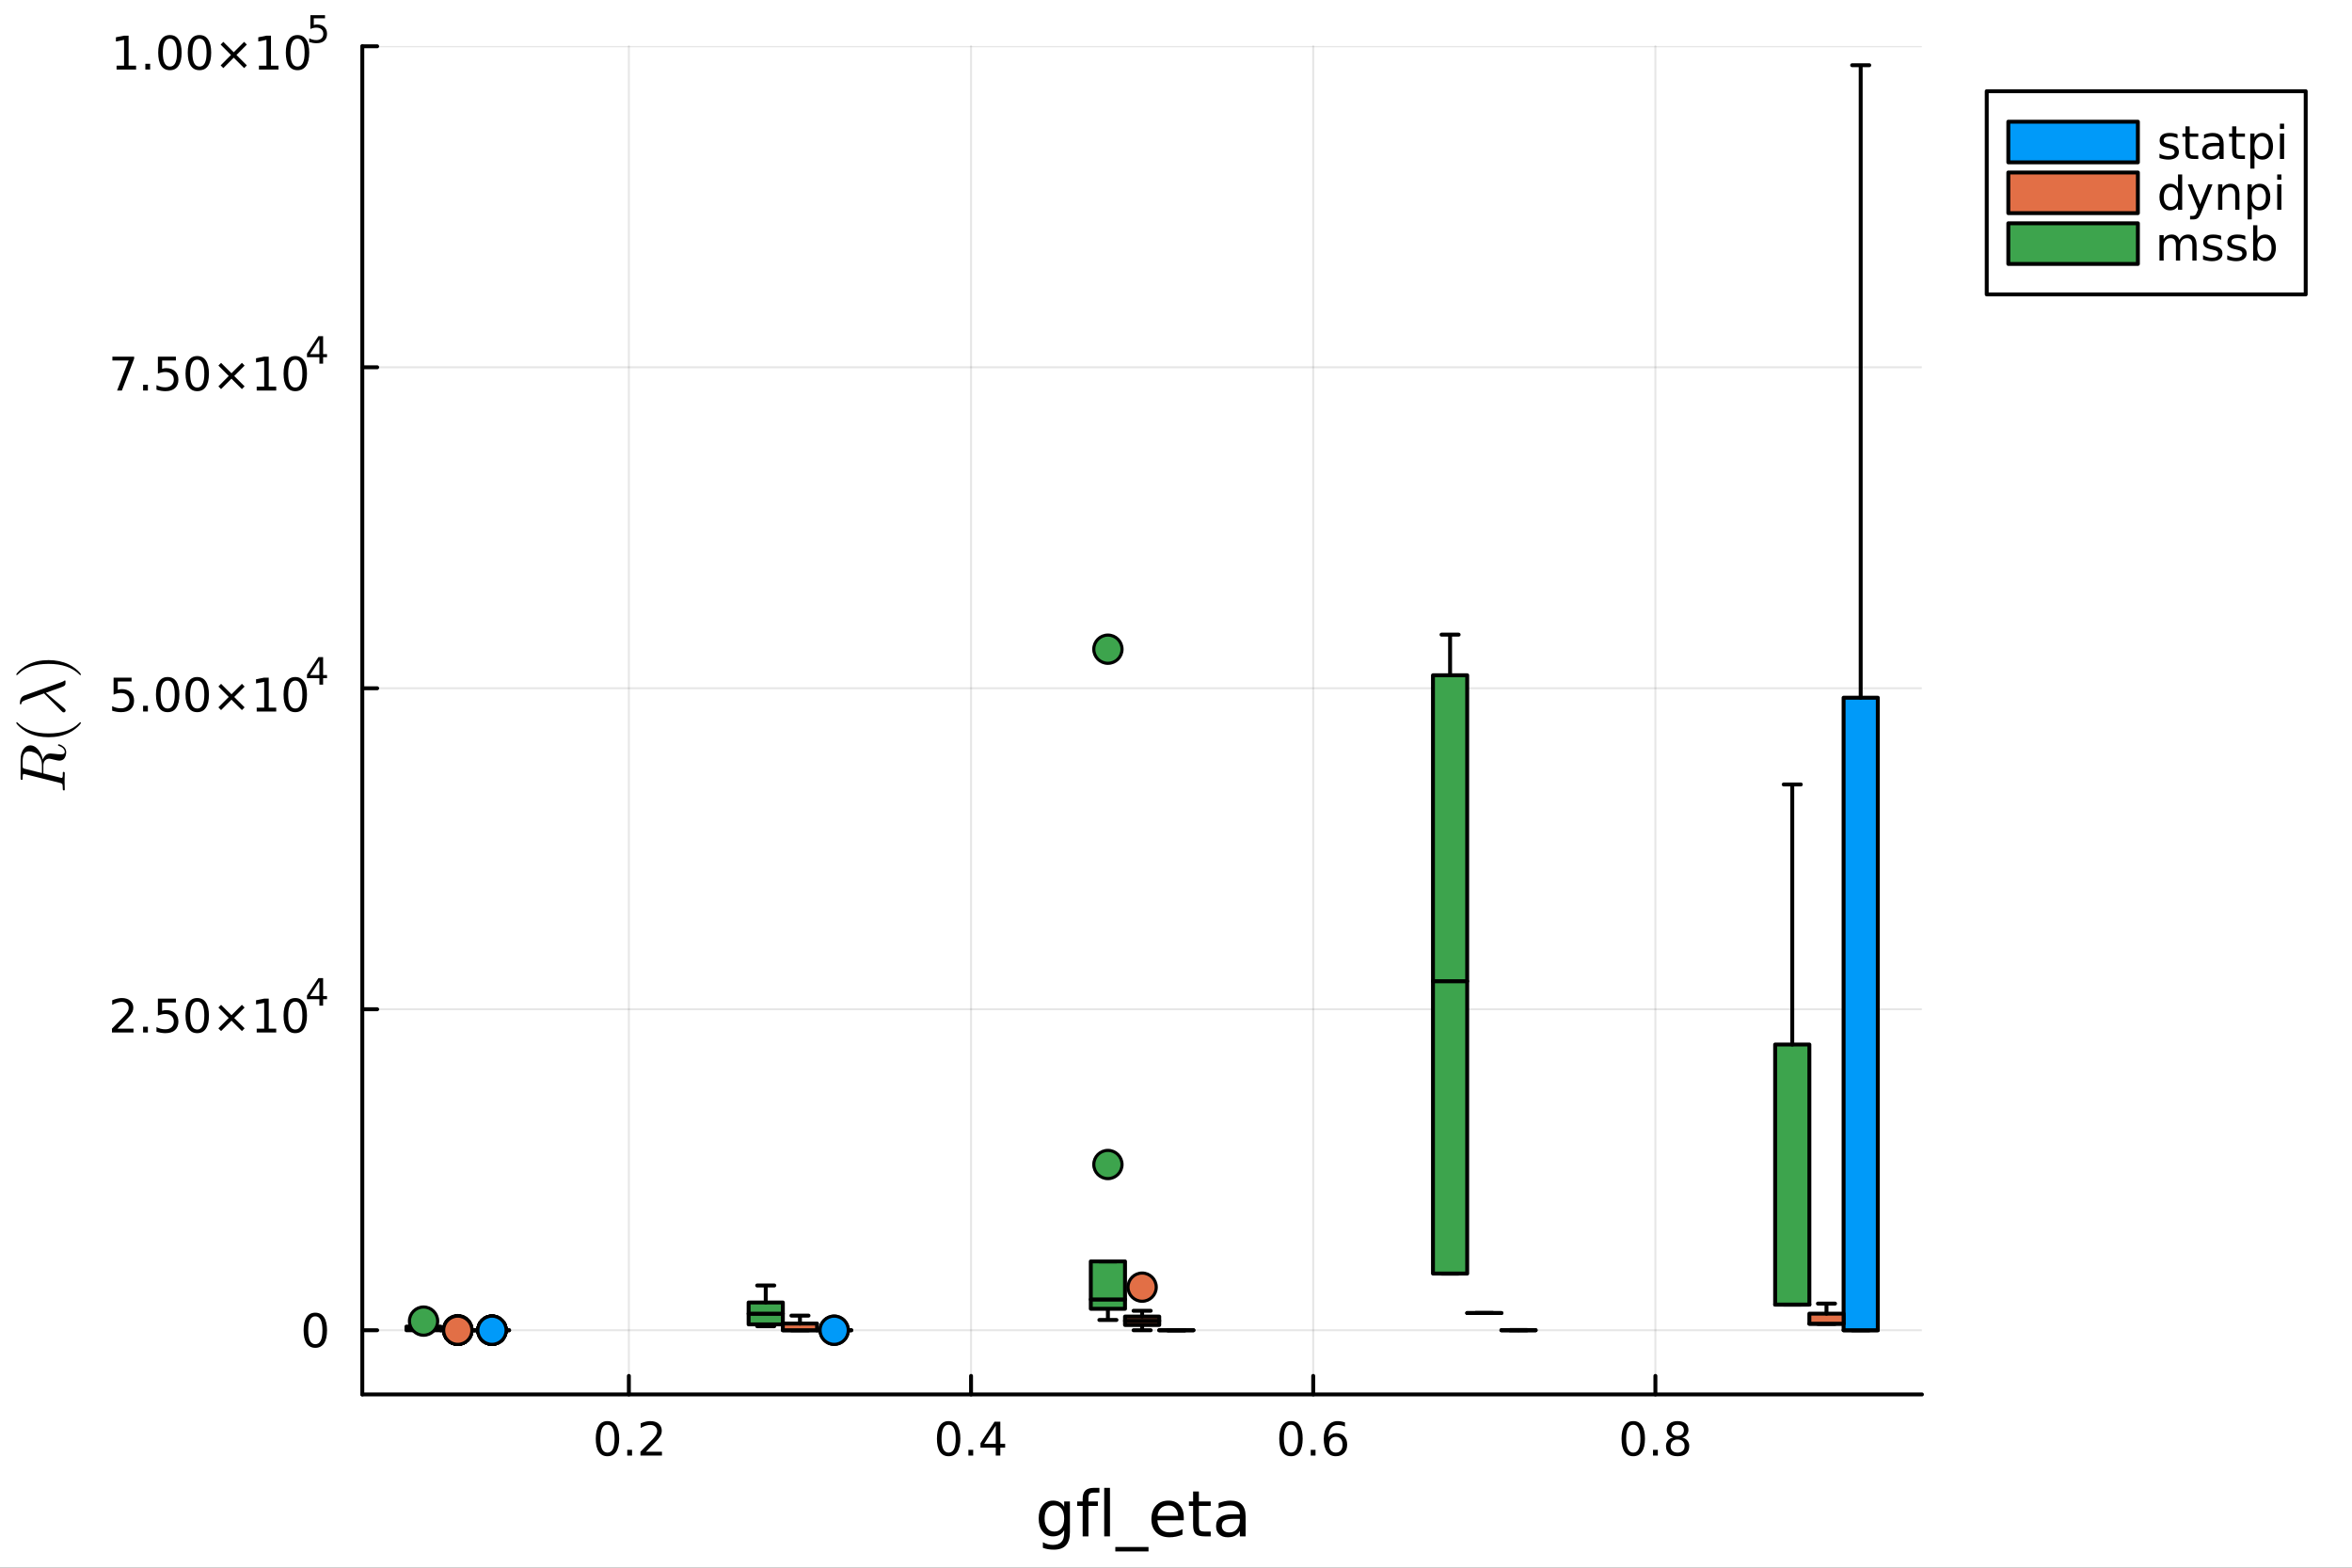 <?xml version="1.0" encoding="utf-8"?>
<svg xmlns="http://www.w3.org/2000/svg" xmlns:xlink="http://www.w3.org/1999/xlink" width="600" height="400" viewBox="0 0 2400 1600">
<rect x="0" y="0" width="2400" height="1600" fill="#333333" stroke="none"/>
<defs>
  <clipPath id="clip960">
    <rect x="0" y="0" width="2400" height="1600"/>
  </clipPath>
</defs>
<path clip-path="url(#clip960)" d="M0 1600 L2400 1600 L2400 0 L0 0  Z" fill="#ffffff" fill-rule="evenodd" fill-opacity="1"/>
<defs>
  <clipPath id="clip961">
    <rect x="480" y="0" width="1681" height="1600"/>
  </clipPath>
</defs>
<path clip-path="url(#clip960)" d="M369.703 1423.18 L1961.17 1423.18 L1961.17 47.244 L369.703 47.244  Z" fill="#ffffff" fill-rule="evenodd" fill-opacity="1"/>
<defs>
  <clipPath id="clip962">
    <rect x="369" y="47" width="1592" height="1377"/>
  </clipPath>
</defs>
<polyline clip-path="url(#clip962)" style="stroke:#000000; stroke-linecap:round; stroke-linejoin:round; stroke-width:2; stroke-opacity:0.1; fill:none" points="641.699,1423.18 641.699,47.244 "/>
<polyline clip-path="url(#clip962)" style="stroke:#000000; stroke-linecap:round; stroke-linejoin:round; stroke-width:2; stroke-opacity:0.1; fill:none" points="990.859,1423.18 990.859,47.244 "/>
<polyline clip-path="url(#clip962)" style="stroke:#000000; stroke-linecap:round; stroke-linejoin:round; stroke-width:2; stroke-opacity:0.1; fill:none" points="1340.02,1423.18 1340.02,47.244 "/>
<polyline clip-path="url(#clip962)" style="stroke:#000000; stroke-linecap:round; stroke-linejoin:round; stroke-width:2; stroke-opacity:0.1; fill:none" points="1689.18,1423.18 1689.18,47.244 "/>
<polyline clip-path="url(#clip960)" style="stroke:#000000; stroke-linecap:round; stroke-linejoin:round; stroke-width:4; stroke-opacity:1; fill:none" points="369.703,1423.18 1961.17,1423.18 "/>
<polyline clip-path="url(#clip960)" style="stroke:#000000; stroke-linecap:round; stroke-linejoin:round; stroke-width:4; stroke-opacity:1; fill:none" points="641.699,1423.18 641.699,1404.28 "/>
<polyline clip-path="url(#clip960)" style="stroke:#000000; stroke-linecap:round; stroke-linejoin:round; stroke-width:4; stroke-opacity:1; fill:none" points="990.859,1423.18 990.859,1404.28 "/>
<polyline clip-path="url(#clip960)" style="stroke:#000000; stroke-linecap:round; stroke-linejoin:round; stroke-width:4; stroke-opacity:1; fill:none" points="1340.02,1423.18 1340.02,1404.28 "/>
<polyline clip-path="url(#clip960)" style="stroke:#000000; stroke-linecap:round; stroke-linejoin:round; stroke-width:4; stroke-opacity:1; fill:none" points="1689.18,1423.18 1689.18,1404.28 "/>
<path clip-path="url(#clip960)" d="M619.882 1454.1 Q616.271 1454.1 614.442 1457.66 Q612.637 1461.2 612.637 1468.33 Q612.637 1475.44 614.442 1479.01 Q616.271 1482.55 619.882 1482.55 Q623.516 1482.55 625.322 1479.01 Q627.15 1475.44 627.15 1468.33 Q627.15 1461.2 625.322 1457.66 Q623.516 1454.1 619.882 1454.1 M619.882 1450.39 Q625.692 1450.39 628.748 1455 Q631.826 1459.58 631.826 1468.33 Q631.826 1477.06 628.748 1481.67 Q625.692 1486.25 619.882 1486.25 Q614.072 1486.25 610.993 1481.67 Q607.937 1477.06 607.937 1468.33 Q607.937 1459.58 610.993 1455 Q614.072 1450.39 619.882 1450.39 Z" fill="#000000" fill-rule="nonzero" fill-opacity="1" /><path clip-path="url(#clip960)" d="M640.044 1479.7 L644.928 1479.7 L644.928 1485.58 L640.044 1485.58 L640.044 1479.7 Z" fill="#000000" fill-rule="nonzero" fill-opacity="1" /><path clip-path="url(#clip960)" d="M659.141 1481.64 L675.46 1481.64 L675.46 1485.58 L653.516 1485.58 L653.516 1481.64 Q656.178 1478.89 660.761 1474.26 Q665.368 1469.61 666.548 1468.27 Q668.794 1465.74 669.673 1464.01 Q670.576 1462.25 670.576 1460.56 Q670.576 1457.8 668.632 1456.07 Q666.71 1454.33 663.608 1454.33 Q661.409 1454.33 658.956 1455.09 Q656.525 1455.86 653.747 1457.41 L653.747 1452.69 Q656.571 1451.55 659.025 1450.97 Q661.479 1450.39 663.516 1450.39 Q668.886 1450.39 672.081 1453.08 Q675.275 1455.77 675.275 1460.26 Q675.275 1462.39 674.465 1464.31 Q673.678 1466.2 671.571 1468.8 Q670.993 1469.47 667.891 1472.69 Q664.789 1475.88 659.141 1481.64 Z" fill="#000000" fill-rule="nonzero" fill-opacity="1" /><path clip-path="url(#clip960)" d="M968 1454.1 Q964.389 1454.1 962.56 1457.66 Q960.755 1461.2 960.755 1468.33 Q960.755 1475.44 962.56 1479.01 Q964.389 1482.55 968 1482.55 Q971.634 1482.55 973.44 1479.01 Q975.268 1475.44 975.268 1468.33 Q975.268 1461.2 973.44 1457.66 Q971.634 1454.1 968 1454.1 M968 1450.39 Q973.81 1450.39 976.866 1455 Q979.944 1459.58 979.944 1468.33 Q979.944 1477.06 976.866 1481.67 Q973.81 1486.25 968 1486.25 Q962.19 1486.25 959.111 1481.67 Q956.056 1477.06 956.056 1468.33 Q956.056 1459.58 959.111 1455 Q962.19 1450.39 968 1450.39 Z" fill="#000000" fill-rule="nonzero" fill-opacity="1" /><path clip-path="url(#clip960)" d="M988.162 1479.7 L993.046 1479.7 L993.046 1485.58 L988.162 1485.58 L988.162 1479.7 Z" fill="#000000" fill-rule="nonzero" fill-opacity="1" /><path clip-path="url(#clip960)" d="M1016.08 1455.09 L1004.27 1473.54 L1016.08 1473.54 L1016.08 1455.09 M1014.85 1451.02 L1020.73 1451.02 L1020.73 1473.54 L1025.66 1473.54 L1025.66 1477.43 L1020.73 1477.43 L1020.73 1485.58 L1016.08 1485.58 L1016.08 1477.43 L1000.48 1477.43 L1000.48 1472.92 L1014.85 1451.02 Z" fill="#000000" fill-rule="nonzero" fill-opacity="1" /><path clip-path="url(#clip960)" d="M1317.32 1454.1 Q1313.71 1454.1 1311.88 1457.66 Q1310.08 1461.2 1310.08 1468.33 Q1310.08 1475.44 1311.88 1479.01 Q1313.71 1482.55 1317.32 1482.55 Q1320.96 1482.55 1322.76 1479.01 Q1324.59 1475.44 1324.59 1468.33 Q1324.59 1461.2 1322.76 1457.66 Q1320.96 1454.1 1317.32 1454.1 M1317.32 1450.39 Q1323.13 1450.39 1326.19 1455 Q1329.27 1459.58 1329.27 1468.33 Q1329.27 1477.06 1326.19 1481.67 Q1323.13 1486.25 1317.32 1486.25 Q1311.51 1486.25 1308.43 1481.67 Q1305.38 1477.06 1305.38 1468.33 Q1305.38 1459.58 1308.43 1455 Q1311.51 1450.39 1317.32 1450.39 Z" fill="#000000" fill-rule="nonzero" fill-opacity="1" /><path clip-path="url(#clip960)" d="M1337.48 1479.7 L1342.37 1479.7 L1342.37 1485.58 L1337.48 1485.58 L1337.48 1479.7 Z" fill="#000000" fill-rule="nonzero" fill-opacity="1" /><path clip-path="url(#clip960)" d="M1363.13 1466.44 Q1359.98 1466.44 1358.13 1468.59 Q1356.3 1470.74 1356.3 1474.49 Q1356.3 1478.22 1358.13 1480.39 Q1359.98 1482.55 1363.13 1482.55 Q1366.28 1482.55 1368.11 1480.39 Q1369.96 1478.22 1369.96 1474.49 Q1369.96 1470.74 1368.11 1468.59 Q1366.28 1466.44 1363.13 1466.44 M1372.41 1451.78 L1372.41 1456.04 Q1370.65 1455.21 1368.85 1454.77 Q1367.07 1454.33 1365.31 1454.33 Q1360.68 1454.33 1358.22 1457.45 Q1355.79 1460.58 1355.45 1466.9 Q1356.81 1464.89 1358.87 1463.82 Q1360.93 1462.73 1363.41 1462.73 Q1368.62 1462.73 1371.63 1465.9 Q1374.66 1469.05 1374.66 1474.49 Q1374.66 1479.82 1371.51 1483.03 Q1368.36 1486.25 1363.13 1486.25 Q1357.14 1486.25 1353.97 1481.67 Q1350.79 1477.06 1350.79 1468.33 Q1350.79 1460.14 1354.68 1455.28 Q1358.57 1450.39 1365.12 1450.39 Q1366.88 1450.39 1368.66 1450.74 Q1370.47 1451.09 1372.41 1451.78 Z" fill="#000000" fill-rule="nonzero" fill-opacity="1" /><path clip-path="url(#clip960)" d="M1666.61 1454.1 Q1663 1454.1 1661.17 1457.66 Q1659.36 1461.2 1659.36 1468.33 Q1659.36 1475.44 1661.17 1479.01 Q1663 1482.55 1666.61 1482.55 Q1670.24 1482.55 1672.05 1479.01 Q1673.88 1475.44 1673.88 1468.33 Q1673.88 1461.2 1672.05 1457.66 Q1670.24 1454.1 1666.61 1454.1 M1666.61 1450.39 Q1672.42 1450.39 1675.47 1455 Q1678.55 1459.58 1678.55 1468.33 Q1678.55 1477.06 1675.47 1481.67 Q1672.42 1486.25 1666.61 1486.25 Q1660.8 1486.25 1657.72 1481.67 Q1654.66 1477.06 1654.66 1468.33 Q1654.66 1459.58 1657.72 1455 Q1660.8 1450.39 1666.61 1450.39 Z" fill="#000000" fill-rule="nonzero" fill-opacity="1" /><path clip-path="url(#clip960)" d="M1686.77 1479.7 L1691.66 1479.7 L1691.66 1485.58 L1686.77 1485.58 L1686.77 1479.7 Z" fill="#000000" fill-rule="nonzero" fill-opacity="1" /><path clip-path="url(#clip960)" d="M1711.84 1469.17 Q1708.51 1469.17 1706.59 1470.95 Q1704.69 1472.73 1704.69 1475.86 Q1704.69 1478.98 1706.59 1480.77 Q1708.51 1482.55 1711.84 1482.55 Q1715.17 1482.55 1717.09 1480.77 Q1719.02 1478.96 1719.02 1475.86 Q1719.02 1472.73 1717.09 1470.95 Q1715.2 1469.17 1711.84 1469.17 M1707.16 1467.18 Q1704.15 1466.44 1702.47 1464.38 Q1700.8 1462.32 1700.8 1459.35 Q1700.8 1455.21 1703.74 1452.8 Q1706.7 1450.39 1711.84 1450.39 Q1717 1450.39 1719.94 1452.8 Q1722.88 1455.21 1722.88 1459.35 Q1722.88 1462.32 1721.19 1464.38 Q1719.53 1466.44 1716.54 1467.18 Q1719.92 1467.96 1721.79 1470.26 Q1723.69 1472.55 1723.69 1475.86 Q1723.69 1480.88 1720.61 1483.57 Q1717.56 1486.25 1711.84 1486.25 Q1706.12 1486.25 1703.04 1483.57 Q1699.99 1480.88 1699.99 1475.86 Q1699.99 1472.55 1701.89 1470.26 Q1703.78 1467.96 1707.16 1467.18 M1705.45 1459.79 Q1705.45 1462.48 1707.12 1463.98 Q1708.81 1465.49 1711.84 1465.49 Q1714.85 1465.49 1716.54 1463.98 Q1718.25 1462.48 1718.25 1459.79 Q1718.25 1457.11 1716.54 1455.6 Q1714.85 1454.1 1711.84 1454.1 Q1708.81 1454.1 1707.12 1455.6 Q1705.45 1457.11 1705.45 1459.79 Z" fill="#000000" fill-rule="nonzero" fill-opacity="1" /><path clip-path="url(#clip960)" d="M1085.88 1549.81 Q1085.88 1543.44 1083.24 1539.94 Q1080.63 1536.44 1075.89 1536.44 Q1071.18 1536.44 1068.54 1539.94 Q1065.93 1543.44 1065.93 1549.81 Q1065.93 1556.14 1068.54 1559.64 Q1071.18 1563.14 1075.89 1563.14 Q1080.63 1563.14 1083.24 1559.64 Q1085.88 1556.14 1085.88 1549.81 M1091.74 1563.62 Q1091.74 1572.72 1087.7 1577.15 Q1083.66 1581.6 1075.32 1581.6 Q1072.23 1581.6 1069.49 1581.13 Q1066.75 1580.68 1064.18 1579.72 L1064.18 1574.03 Q1066.75 1575.43 1069.27 1576.1 Q1071.78 1576.76 1074.39 1576.76 Q1080.15 1576.76 1083.02 1573.74 Q1085.88 1570.75 1085.88 1564.67 L1085.88 1561.77 Q1084.07 1564.92 1081.24 1566.48 Q1078.4 1568.04 1074.46 1568.04 Q1067.9 1568.04 1063.89 1563.05 Q1059.88 1558.05 1059.88 1549.81 Q1059.88 1541.53 1063.89 1536.53 Q1067.9 1531.54 1074.46 1531.54 Q1078.4 1531.54 1081.24 1533.1 Q1084.07 1534.66 1085.88 1537.81 L1085.88 1532.4 L1091.74 1532.4 L1091.74 1563.62 Z" fill="#000000" fill-rule="nonzero" fill-opacity="1" /><path clip-path="url(#clip960)" d="M1121.85 1518.52 L1121.85 1523.39 L1116.25 1523.39 Q1113.1 1523.39 1111.86 1524.66 Q1110.65 1525.93 1110.65 1529.24 L1110.65 1532.4 L1120.29 1532.4 L1120.29 1536.95 L1110.65 1536.95 L1110.65 1568.04 L1104.76 1568.04 L1104.76 1536.95 L1099.16 1536.95 L1099.16 1532.4 L1104.76 1532.4 L1104.76 1529.91 Q1104.76 1523.96 1107.53 1521.26 Q1110.3 1518.52 1116.31 1518.52 L1121.85 1518.52 Z" fill="#000000" fill-rule="nonzero" fill-opacity="1" /><path clip-path="url(#clip960)" d="M1126.75 1518.52 L1132.61 1518.52 L1132.61 1568.04 L1126.75 1568.04 L1126.75 1518.52 Z" fill="#000000" fill-rule="nonzero" fill-opacity="1" /><path clip-path="url(#clip960)" d="M1171.95 1578.87 L1171.95 1583.42 L1138.08 1583.42 L1138.08 1578.87 L1171.95 1578.87 Z" fill="#000000" fill-rule="nonzero" fill-opacity="1" /><path clip-path="url(#clip960)" d="M1207.95 1548.76 L1207.95 1551.62 L1181.02 1551.62 Q1181.4 1557.67 1184.65 1560.85 Q1187.93 1564 1193.75 1564 Q1197.12 1564 1200.27 1563.17 Q1203.46 1562.35 1206.58 1560.69 L1206.58 1566.23 Q1203.43 1567.57 1200.12 1568.27 Q1196.81 1568.97 1193.4 1568.97 Q1184.87 1568.97 1179.87 1564 Q1174.91 1559.04 1174.91 1550.57 Q1174.91 1541.82 1179.62 1536.69 Q1184.36 1531.54 1192.38 1531.54 Q1199.57 1531.54 1203.74 1536.18 Q1207.95 1540.8 1207.95 1548.76 M1202.09 1547.04 Q1202.03 1542.23 1199.38 1539.37 Q1196.77 1536.5 1192.45 1536.5 Q1187.54 1536.5 1184.58 1539.27 Q1181.66 1542.04 1181.21 1547.07 L1202.09 1547.04 Z" fill="#000000" fill-rule="nonzero" fill-opacity="1" /><path clip-path="url(#clip960)" d="M1223.35 1522.27 L1223.35 1532.4 L1235.41 1532.4 L1235.41 1536.95 L1223.35 1536.95 L1223.35 1556.3 Q1223.35 1560.66 1224.53 1561.9 Q1225.74 1563.14 1229.4 1563.14 L1235.41 1563.14 L1235.41 1568.04 L1229.4 1568.04 Q1222.62 1568.04 1220.04 1565.53 Q1217.46 1562.98 1217.46 1556.3 L1217.46 1536.95 L1213.17 1536.95 L1213.17 1532.4 L1217.46 1532.4 L1217.46 1522.27 L1223.35 1522.27 Z" fill="#000000" fill-rule="nonzero" fill-opacity="1" /><path clip-path="url(#clip960)" d="M1259.32 1550.12 Q1252.22 1550.12 1249.48 1551.75 Q1246.74 1553.37 1246.74 1557.29 Q1246.74 1560.4 1248.78 1562.25 Q1250.85 1564.07 1254.38 1564.07 Q1259.25 1564.07 1262.18 1560.63 Q1265.14 1557.16 1265.14 1551.43 L1265.14 1550.12 L1259.32 1550.12 M1271 1547.71 L1271 1568.04 L1265.14 1568.04 L1265.14 1562.63 Q1263.14 1565.88 1260.14 1567.44 Q1257.15 1568.97 1252.82 1568.97 Q1247.35 1568.97 1244.1 1565.91 Q1240.89 1562.82 1240.89 1557.67 Q1240.89 1551.65 1244.9 1548.6 Q1248.94 1545.54 1256.93 1545.54 L1265.14 1545.54 L1265.14 1544.97 Q1265.14 1540.93 1262.47 1538.73 Q1259.83 1536.5 1255.02 1536.5 Q1251.96 1536.5 1249.07 1537.23 Q1246.17 1537.97 1243.5 1539.43 L1243.5 1534.02 Q1246.71 1532.78 1249.74 1532.17 Q1252.76 1531.54 1255.62 1531.54 Q1263.36 1531.54 1267.18 1535.55 Q1271 1539.56 1271 1547.71 Z" fill="#000000" fill-rule="nonzero" fill-opacity="1" /><polyline clip-path="url(#clip962)" style="stroke:#000000; stroke-linecap:round; stroke-linejoin:round; stroke-width:2; stroke-opacity:0.1; fill:none" points="369.703,1357.66 1961.17,1357.66 "/>
<polyline clip-path="url(#clip962)" style="stroke:#000000; stroke-linecap:round; stroke-linejoin:round; stroke-width:2; stroke-opacity:0.1; fill:none" points="369.703,1030.06 1961.17,1030.06 "/>
<polyline clip-path="url(#clip962)" style="stroke:#000000; stroke-linecap:round; stroke-linejoin:round; stroke-width:2; stroke-opacity:0.1; fill:none" points="369.703,702.452 1961.17,702.452 "/>
<polyline clip-path="url(#clip962)" style="stroke:#000000; stroke-linecap:round; stroke-linejoin:round; stroke-width:2; stroke-opacity:0.1; fill:none" points="369.703,374.848 1961.17,374.848 "/>
<polyline clip-path="url(#clip962)" style="stroke:#000000; stroke-linecap:round; stroke-linejoin:round; stroke-width:2; stroke-opacity:0.1; fill:none" points="369.703,47.244 1961.17,47.244 "/>
<polyline clip-path="url(#clip960)" style="stroke:#000000; stroke-linecap:round; stroke-linejoin:round; stroke-width:4; stroke-opacity:1; fill:none" points="369.703,1423.18 369.703,47.244 "/>
<polyline clip-path="url(#clip960)" style="stroke:#000000; stroke-linecap:round; stroke-linejoin:round; stroke-width:4; stroke-opacity:1; fill:none" points="369.703,1357.66 384.869,1357.66 "/>
<polyline clip-path="url(#clip960)" style="stroke:#000000; stroke-linecap:round; stroke-linejoin:round; stroke-width:4; stroke-opacity:1; fill:none" points="369.703,1030.06 384.869,1030.06 "/>
<polyline clip-path="url(#clip960)" style="stroke:#000000; stroke-linecap:round; stroke-linejoin:round; stroke-width:4; stroke-opacity:1; fill:none" points="369.703,702.452 384.869,702.452 "/>
<polyline clip-path="url(#clip960)" style="stroke:#000000; stroke-linecap:round; stroke-linejoin:round; stroke-width:4; stroke-opacity:1; fill:none" points="369.703,374.848 384.869,374.848 "/>
<polyline clip-path="url(#clip960)" style="stroke:#000000; stroke-linecap:round; stroke-linejoin:round; stroke-width:4; stroke-opacity:1; fill:none" points="369.703,47.244 384.869,47.244 "/>
<path clip-path="url(#clip960)" d="M321.759 1343.46 Q318.148 1343.46 316.319 1347.02 Q314.514 1350.56 314.514 1357.69 Q314.514 1364.8 316.319 1368.37 Q318.148 1371.91 321.759 1371.91 Q325.393 1371.91 327.199 1368.37 Q329.028 1364.8 329.028 1357.69 Q329.028 1350.56 327.199 1347.02 Q325.393 1343.46 321.759 1343.46 M321.759 1339.75 Q327.569 1339.75 330.625 1344.36 Q333.703 1348.94 333.703 1357.69 Q333.703 1366.42 330.625 1371.03 Q327.569 1375.61 321.759 1375.61 Q315.949 1375.61 312.87 1371.03 Q309.815 1366.42 309.815 1357.69 Q309.815 1348.94 312.87 1344.36 Q315.949 1339.75 321.759 1339.75 Z" fill="#000000" fill-rule="nonzero" fill-opacity="1" /><path clip-path="url(#clip960)" d="M119.885 1049.85 L136.204 1049.85 L136.204 1053.78 L114.26 1053.78 L114.26 1049.85 Q116.922 1047.09 121.505 1042.46 Q126.112 1037.81 127.292 1036.47 Q129.538 1033.95 130.417 1032.21 Q131.32 1030.45 131.32 1028.76 Q131.32 1026.01 129.376 1024.27 Q127.455 1022.53 124.353 1022.53 Q122.154 1022.53 119.7 1023.3 Q117.269 1024.06 114.492 1025.61 L114.492 1020.89 Q117.316 1019.76 119.769 1019.18 Q122.223 1018.6 124.26 1018.6 Q129.63 1018.6 132.825 1021.28 Q136.019 1023.97 136.019 1028.46 Q136.019 1030.59 135.209 1032.51 Q134.422 1034.41 132.316 1037 Q131.737 1037.67 128.635 1040.89 Q125.533 1044.08 119.885 1049.85 Z" fill="#000000" fill-rule="nonzero" fill-opacity="1" /><path clip-path="url(#clip960)" d="M146.019 1047.9 L150.903 1047.9 L150.903 1053.78 L146.019 1053.78 L146.019 1047.9 Z" fill="#000000" fill-rule="nonzero" fill-opacity="1" /><path clip-path="url(#clip960)" d="M161.135 1019.22 L179.491 1019.22 L179.491 1023.16 L165.417 1023.16 L165.417 1031.63 Q166.436 1031.28 167.454 1031.12 Q168.473 1030.94 169.491 1030.94 Q175.278 1030.94 178.658 1034.11 Q182.038 1037.28 182.038 1042.7 Q182.038 1048.27 178.565 1051.38 Q175.093 1054.45 168.774 1054.45 Q166.598 1054.45 164.329 1054.08 Q162.084 1053.71 159.677 1052.97 L159.677 1048.27 Q161.76 1049.41 163.982 1049.96 Q166.204 1050.52 168.681 1050.52 Q172.686 1050.52 175.024 1048.41 Q177.362 1046.31 177.362 1042.7 Q177.362 1039.08 175.024 1036.98 Q172.686 1034.87 168.681 1034.87 Q166.806 1034.87 164.931 1035.29 Q163.079 1035.7 161.135 1036.58 L161.135 1019.22 Z" fill="#000000" fill-rule="nonzero" fill-opacity="1" /><path clip-path="url(#clip960)" d="M201.25 1022.3 Q197.639 1022.3 195.811 1025.87 Q194.005 1029.41 194.005 1036.54 Q194.005 1043.64 195.811 1047.21 Q197.639 1050.75 201.25 1050.75 Q204.885 1050.75 206.69 1047.21 Q208.519 1043.64 208.519 1036.54 Q208.519 1029.41 206.69 1025.87 Q204.885 1022.3 201.25 1022.3 M201.25 1018.6 Q207.061 1018.6 210.116 1023.2 Q213.195 1027.79 213.195 1036.54 Q213.195 1045.26 210.116 1049.87 Q207.061 1054.45 201.25 1054.45 Q195.44 1054.45 192.362 1049.87 Q189.306 1045.26 189.306 1036.54 Q189.306 1027.79 192.362 1023.2 Q195.44 1018.6 201.25 1018.6 Z" fill="#000000" fill-rule="nonzero" fill-opacity="1" /><path clip-path="url(#clip960)" d="M249.584 1028.32 L239.005 1038.95 L249.584 1049.52 L246.829 1052.32 L236.204 1041.7 L225.579 1052.32 L222.848 1049.52 L233.403 1038.95 L222.848 1028.32 L225.579 1025.52 L236.204 1036.14 L246.829 1025.52 L249.584 1028.32 Z" fill="#000000" fill-rule="nonzero" fill-opacity="1" /><path clip-path="url(#clip960)" d="M261.945 1049.85 L269.583 1049.85 L269.583 1023.48 L261.273 1025.15 L261.273 1020.89 L269.537 1019.22 L274.213 1019.22 L274.213 1049.85 L281.852 1049.85 L281.852 1053.78 L261.945 1053.78 L261.945 1049.85 Z" fill="#000000" fill-rule="nonzero" fill-opacity="1" /><path clip-path="url(#clip960)" d="M301.296 1022.3 Q297.685 1022.3 295.856 1025.87 Q294.051 1029.41 294.051 1036.54 Q294.051 1043.64 295.856 1047.21 Q297.685 1050.75 301.296 1050.75 Q304.93 1050.75 306.736 1047.21 Q308.565 1043.64 308.565 1036.54 Q308.565 1029.41 306.736 1025.87 Q304.93 1022.3 301.296 1022.3 M301.296 1018.6 Q307.106 1018.6 310.162 1023.2 Q313.241 1027.79 313.241 1036.54 Q313.241 1045.26 310.162 1049.87 Q307.106 1054.45 301.296 1054.45 Q295.486 1054.45 292.407 1049.87 Q289.352 1045.26 289.352 1036.54 Q289.352 1027.79 292.407 1023.2 Q295.486 1018.6 301.296 1018.6 Z" fill="#000000" fill-rule="nonzero" fill-opacity="1" /><path clip-path="url(#clip960)" d="M325.917 1001.6 L316.325 1016.59 L325.917 1016.59 L325.917 1001.6 M324.92 998.293 L329.697 998.293 L329.697 1016.59 L333.703 1016.59 L333.703 1019.75 L329.697 1019.75 L329.697 1026.37 L325.917 1026.37 L325.917 1019.75 L313.241 1019.75 L313.241 1016.08 L324.92 998.293 Z" fill="#000000" fill-rule="nonzero" fill-opacity="1" /><path clip-path="url(#clip960)" d="M115.904 691.619 L134.26 691.619 L134.26 695.554 L120.186 695.554 L120.186 704.027 Q121.205 703.679 122.223 703.517 Q123.242 703.332 124.26 703.332 Q130.047 703.332 133.427 706.503 Q136.806 709.675 136.806 715.091 Q136.806 720.67 133.334 723.772 Q129.862 726.85 123.543 726.85 Q121.367 726.85 119.098 726.48 Q116.853 726.11 114.445 725.369 L114.445 720.67 Q116.529 721.804 118.751 722.36 Q120.973 722.915 123.45 722.915 Q127.455 722.915 129.792 720.809 Q132.13 718.702 132.13 715.091 Q132.13 711.48 129.792 709.374 Q127.455 707.267 123.45 707.267 Q121.575 707.267 119.7 707.684 Q117.848 708.101 115.904 708.98 L115.904 691.619 Z" fill="#000000" fill-rule="nonzero" fill-opacity="1" /><path clip-path="url(#clip960)" d="M146.019 720.3 L150.903 720.3 L150.903 726.179 L146.019 726.179 L146.019 720.3 Z" fill="#000000" fill-rule="nonzero" fill-opacity="1" /><path clip-path="url(#clip960)" d="M171.089 694.698 Q167.477 694.698 165.649 698.263 Q163.843 701.804 163.843 708.934 Q163.843 716.04 165.649 719.605 Q167.477 723.147 171.089 723.147 Q174.723 723.147 176.528 719.605 Q178.357 716.04 178.357 708.934 Q178.357 701.804 176.528 698.263 Q174.723 694.698 171.089 694.698 M171.089 690.994 Q176.899 690.994 179.954 695.601 Q183.033 700.184 183.033 708.934 Q183.033 717.661 179.954 722.267 Q176.899 726.85 171.089 726.85 Q165.278 726.85 162.2 722.267 Q159.144 717.661 159.144 708.934 Q159.144 700.184 162.2 695.601 Q165.278 690.994 171.089 690.994 Z" fill="#000000" fill-rule="nonzero" fill-opacity="1" /><path clip-path="url(#clip960)" d="M201.25 694.698 Q197.639 694.698 195.811 698.263 Q194.005 701.804 194.005 708.934 Q194.005 716.04 195.811 719.605 Q197.639 723.147 201.25 723.147 Q204.885 723.147 206.69 719.605 Q208.519 716.04 208.519 708.934 Q208.519 701.804 206.69 698.263 Q204.885 694.698 201.25 694.698 M201.25 690.994 Q207.061 690.994 210.116 695.601 Q213.195 700.184 213.195 708.934 Q213.195 717.661 210.116 722.267 Q207.061 726.85 201.25 726.85 Q195.44 726.85 192.362 722.267 Q189.306 717.661 189.306 708.934 Q189.306 700.184 192.362 695.601 Q195.44 690.994 201.25 690.994 Z" fill="#000000" fill-rule="nonzero" fill-opacity="1" /><path clip-path="url(#clip960)" d="M249.584 700.716 L239.005 711.341 L249.584 721.92 L246.829 724.721 L236.204 714.096 L225.579 724.721 L222.848 721.92 L233.403 711.341 L222.848 700.716 L225.579 697.915 L236.204 708.54 L246.829 697.915 L249.584 700.716 Z" fill="#000000" fill-rule="nonzero" fill-opacity="1" /><path clip-path="url(#clip960)" d="M261.945 722.244 L269.583 722.244 L269.583 695.878 L261.273 697.545 L261.273 693.286 L269.537 691.619 L274.213 691.619 L274.213 722.244 L281.852 722.244 L281.852 726.179 L261.945 726.179 L261.945 722.244 Z" fill="#000000" fill-rule="nonzero" fill-opacity="1" /><path clip-path="url(#clip960)" d="M301.296 694.698 Q297.685 694.698 295.856 698.263 Q294.051 701.804 294.051 708.934 Q294.051 716.04 295.856 719.605 Q297.685 723.147 301.296 723.147 Q304.93 723.147 306.736 719.605 Q308.565 716.04 308.565 708.934 Q308.565 701.804 306.736 698.263 Q304.93 694.698 301.296 694.698 M301.296 690.994 Q307.106 690.994 310.162 695.601 Q313.241 700.184 313.241 708.934 Q313.241 717.661 310.162 722.267 Q307.106 726.85 301.296 726.85 Q295.486 726.85 292.407 722.267 Q289.352 717.661 289.352 708.934 Q289.352 700.184 292.407 695.601 Q295.486 690.994 301.296 690.994 Z" fill="#000000" fill-rule="nonzero" fill-opacity="1" /><path clip-path="url(#clip960)" d="M325.917 673.999 L316.325 688.989 L325.917 688.989 L325.917 673.999 M324.92 670.689 L329.697 670.689 L329.697 688.989 L333.703 688.989 L333.703 692.148 L329.697 692.148 L329.697 698.769 L325.917 698.769 L325.917 692.148 L313.241 692.148 L313.241 688.481 L324.92 670.689 Z" fill="#000000" fill-rule="nonzero" fill-opacity="1" /><path clip-path="url(#clip960)" d="M114.677 364.015 L136.899 364.015 L136.899 366.006 L124.353 398.575 L119.468 398.575 L131.274 367.951 L114.677 367.951 L114.677 364.015 Z" fill="#000000" fill-rule="nonzero" fill-opacity="1" /><path clip-path="url(#clip960)" d="M146.019 392.696 L150.903 392.696 L150.903 398.575 L146.019 398.575 L146.019 392.696 Z" fill="#000000" fill-rule="nonzero" fill-opacity="1" /><path clip-path="url(#clip960)" d="M161.135 364.015 L179.491 364.015 L179.491 367.951 L165.417 367.951 L165.417 376.423 Q166.436 376.076 167.454 375.914 Q168.473 375.728 169.491 375.728 Q175.278 375.728 178.658 378.9 Q182.038 382.071 182.038 387.488 Q182.038 393.066 178.565 396.168 Q175.093 399.247 168.774 399.247 Q166.598 399.247 164.329 398.876 Q162.084 398.506 159.677 397.765 L159.677 393.066 Q161.76 394.2 163.982 394.756 Q166.204 395.312 168.681 395.312 Q172.686 395.312 175.024 393.205 Q177.362 391.099 177.362 387.488 Q177.362 383.876 175.024 381.77 Q172.686 379.664 168.681 379.664 Q166.806 379.664 164.931 380.08 Q163.079 380.497 161.135 381.376 L161.135 364.015 Z" fill="#000000" fill-rule="nonzero" fill-opacity="1" /><path clip-path="url(#clip960)" d="M201.25 367.094 Q197.639 367.094 195.811 370.659 Q194.005 374.201 194.005 381.33 Q194.005 388.437 195.811 392.001 Q197.639 395.543 201.25 395.543 Q204.885 395.543 206.69 392.001 Q208.519 388.437 208.519 381.33 Q208.519 374.201 206.69 370.659 Q204.885 367.094 201.25 367.094 M201.25 363.39 Q207.061 363.39 210.116 367.997 Q213.195 372.58 213.195 381.33 Q213.195 390.057 210.116 394.663 Q207.061 399.247 201.25 399.247 Q195.44 399.247 192.362 394.663 Q189.306 390.057 189.306 381.33 Q189.306 372.58 192.362 367.997 Q195.44 363.39 201.25 363.39 Z" fill="#000000" fill-rule="nonzero" fill-opacity="1" /><path clip-path="url(#clip960)" d="M249.584 373.113 L239.005 383.738 L249.584 394.316 L246.829 397.117 L236.204 386.492 L225.579 397.117 L222.848 394.316 L233.403 383.738 L222.848 373.113 L225.579 370.312 L236.204 380.937 L246.829 370.312 L249.584 373.113 Z" fill="#000000" fill-rule="nonzero" fill-opacity="1" /><path clip-path="url(#clip960)" d="M261.945 394.64 L269.583 394.64 L269.583 368.275 L261.273 369.941 L261.273 365.682 L269.537 364.015 L274.213 364.015 L274.213 394.64 L281.852 394.64 L281.852 398.575 L261.945 398.575 L261.945 394.64 Z" fill="#000000" fill-rule="nonzero" fill-opacity="1" /><path clip-path="url(#clip960)" d="M301.296 367.094 Q297.685 367.094 295.856 370.659 Q294.051 374.201 294.051 381.33 Q294.051 388.437 295.856 392.001 Q297.685 395.543 301.296 395.543 Q304.93 395.543 306.736 392.001 Q308.565 388.437 308.565 381.33 Q308.565 374.201 306.736 370.659 Q304.93 367.094 301.296 367.094 M301.296 363.39 Q307.106 363.39 310.162 367.997 Q313.241 372.58 313.241 381.33 Q313.241 390.057 310.162 394.663 Q307.106 399.247 301.296 399.247 Q295.486 399.247 292.407 394.663 Q289.352 390.057 289.352 381.33 Q289.352 372.58 292.407 367.997 Q295.486 363.39 301.296 363.39 Z" fill="#000000" fill-rule="nonzero" fill-opacity="1" /><path clip-path="url(#clip960)" d="M325.917 346.395 L316.325 361.385 L325.917 361.385 L325.917 346.395 M324.92 343.085 L329.697 343.085 L329.697 361.385 L333.703 361.385 L333.703 364.545 L329.697 364.545 L329.697 371.165 L325.917 371.165 L325.917 364.545 L313.241 364.545 L313.241 360.877 L324.92 343.085 Z" fill="#000000" fill-rule="nonzero" fill-opacity="1" /><path clip-path="url(#clip960)" d="M118.962 67.037 L126.601 67.037 L126.601 40.671 L118.291 42.338 L118.291 38.078 L126.555 36.412 L131.231 36.412 L131.231 67.037 L138.869 67.037 L138.869 70.972 L118.962 70.972 L118.962 67.037 Z" fill="#000000" fill-rule="nonzero" fill-opacity="1" /><path clip-path="url(#clip960)" d="M148.314 65.092 L153.198 65.092 L153.198 70.972 L148.314 70.972 L148.314 65.092 Z" fill="#000000" fill-rule="nonzero" fill-opacity="1" /><path clip-path="url(#clip960)" d="M173.383 39.49 Q169.772 39.49 167.943 43.055 Q166.138 46.597 166.138 53.726 Q166.138 60.833 167.943 64.398 Q169.772 67.939 173.383 67.939 Q177.017 67.939 178.823 64.398 Q180.652 60.833 180.652 53.726 Q180.652 46.597 178.823 43.055 Q177.017 39.49 173.383 39.49 M173.383 35.787 Q179.193 35.787 182.249 40.393 Q185.327 44.977 185.327 53.726 Q185.327 62.453 182.249 67.06 Q179.193 71.643 173.383 71.643 Q167.573 71.643 164.494 67.06 Q161.439 62.453 161.439 53.726 Q161.439 44.977 164.494 40.393 Q167.573 35.787 173.383 35.787 Z" fill="#000000" fill-rule="nonzero" fill-opacity="1" /><path clip-path="url(#clip960)" d="M203.545 39.49 Q199.934 39.49 198.105 43.055 Q196.3 46.597 196.3 53.726 Q196.3 60.833 198.105 64.398 Q199.934 67.939 203.545 67.939 Q207.179 67.939 208.985 64.398 Q210.813 60.833 210.813 53.726 Q210.813 46.597 208.985 43.055 Q207.179 39.49 203.545 39.49 M203.545 35.787 Q209.355 35.787 212.411 40.393 Q215.489 44.977 215.489 53.726 Q215.489 62.453 212.411 67.06 Q209.355 71.643 203.545 71.643 Q197.735 71.643 194.656 67.06 Q191.601 62.453 191.601 53.726 Q191.601 44.977 194.656 40.393 Q197.735 35.787 203.545 35.787 Z" fill="#000000" fill-rule="nonzero" fill-opacity="1" /><path clip-path="url(#clip960)" d="M251.878 45.509 L241.299 56.134 L251.878 66.713 L249.123 69.513 L238.498 58.888 L227.874 69.513 L225.142 66.713 L235.698 56.134 L225.142 45.509 L227.874 42.708 L238.498 53.333 L249.123 42.708 L251.878 45.509 Z" fill="#000000" fill-rule="nonzero" fill-opacity="1" /><path clip-path="url(#clip960)" d="M264.239 67.037 L271.878 67.037 L271.878 40.671 L263.568 42.338 L263.568 38.078 L271.832 36.412 L276.508 36.412 L276.508 67.037 L284.146 67.037 L284.146 70.972 L264.239 70.972 L264.239 67.037 Z" fill="#000000" fill-rule="nonzero" fill-opacity="1" /><path clip-path="url(#clip960)" d="M303.591 39.49 Q299.98 39.49 298.151 43.055 Q296.345 46.597 296.345 53.726 Q296.345 60.833 298.151 64.398 Q299.98 67.939 303.591 67.939 Q307.225 67.939 309.031 64.398 Q310.859 60.833 310.859 53.726 Q310.859 46.597 309.031 43.055 Q307.225 39.49 303.591 39.49 M303.591 35.787 Q309.401 35.787 312.456 40.393 Q315.535 44.977 315.535 53.726 Q315.535 62.453 312.456 67.06 Q309.401 71.643 303.591 71.643 Q297.781 71.643 294.702 67.06 Q291.646 62.453 291.646 53.726 Q291.646 44.977 294.702 40.393 Q297.781 35.787 303.591 35.787 Z" fill="#000000" fill-rule="nonzero" fill-opacity="1" /><path clip-path="url(#clip960)" d="M316.72 15.481 L331.635 15.481 L331.635 18.679 L320.199 18.679 L320.199 25.562 Q321.027 25.28 321.855 25.148 Q322.682 24.998 323.51 24.998 Q328.212 24.998 330.957 27.575 Q333.703 30.151 333.703 34.552 Q333.703 39.085 330.882 41.605 Q328.061 44.107 322.927 44.107 Q321.159 44.107 319.315 43.806 Q317.491 43.505 315.535 42.903 L315.535 39.085 Q317.228 40.007 319.033 40.458 Q320.839 40.909 322.851 40.909 Q326.105 40.909 328.005 39.198 Q329.904 37.486 329.904 34.552 Q329.904 31.618 328.005 29.907 Q326.105 28.195 322.851 28.195 Q321.328 28.195 319.804 28.534 Q318.3 28.872 316.72 29.587 L316.72 15.481 Z" fill="#000000" fill-rule="nonzero" fill-opacity="1" /><path clip-path="url(#clip960)" d="M29.595 766.825 Q28.532 766.825 27.663 767.115 Q26.761 767.372 26.149 767.791 Q25.505 768.178 25.022 768.918 Q24.506 769.659 24.184 770.271 Q23.862 770.883 23.669 771.913 Q23.444 772.944 23.347 773.62 Q23.218 774.297 23.154 775.456 Q23.089 776.615 23.089 777.195 Q23.089 777.743 23.089 778.838 Q23.089 782.284 23.154 782.863 Q23.282 783.733 23.798 784.055 Q24.281 784.377 25.601 784.699 L42.799 788.983 L42.799 781.607 Q42.799 777.582 41.672 774.812 Q40.545 772.042 38.967 770.464 Q37.228 768.725 34.426 767.791 Q31.624 766.825 29.595 766.825 M59.965 759.643 Q60.319 759.643 61.124 759.933 Q61.929 760.19 63.057 760.835 Q64.152 761.479 65.15 762.348 Q66.148 763.218 66.825 764.603 Q67.533 765.988 67.533 767.566 Q67.533 767.952 67.501 768.339 Q67.501 768.725 67.34 769.691 Q67.211 770.625 66.954 771.398 Q66.728 772.171 66.181 773.137 Q65.665 774.103 64.957 774.78 Q64.216 775.424 63.057 775.875 Q61.865 776.326 60.416 776.326 Q59.128 776.326 54.812 775.263 Q51.141 774.329 50.239 774.329 Q49.24 774.329 48.306 774.651 Q47.373 774.941 46.406 775.682 Q45.44 776.39 44.86 777.904 Q44.248 779.417 44.248 781.543 L44.248 789.369 L61.736 793.749 Q61.769 793.749 62.219 793.846 Q62.638 793.942 62.864 793.942 Q63.282 793.942 63.54 793.685 Q63.797 793.395 63.926 792.686 Q64.023 791.978 64.055 791.43 Q64.055 790.85 64.055 789.659 Q64.055 788.177 64.313 787.92 Q64.474 787.791 64.764 787.791 Q65.215 787.791 65.537 787.92 Q65.826 788.016 65.923 788.274 Q66.02 788.499 66.052 788.66 Q66.084 788.822 66.084 789.111 L65.891 797.485 L66.084 805.794 Q66.084 806.728 65.343 806.728 Q64.699 806.728 64.442 806.503 Q64.152 806.277 64.12 805.987 Q64.055 805.697 64.055 804.957 Q64.055 803.346 63.959 802.38 Q63.862 801.414 63.733 800.802 Q63.572 800.158 63.121 799.836 Q62.67 799.482 62.284 799.321 Q61.865 799.16 60.931 798.934 L25.505 790.11 Q24.442 789.852 24.281 789.852 Q23.669 789.852 23.508 790.239 Q23.315 790.593 23.218 791.623 L23.089 794.135 Q23.089 794.908 23.057 795.23 Q23.025 795.52 22.864 795.746 Q22.703 795.971 22.349 795.971 Q21.447 795.971 21.253 795.585 Q21.028 795.198 21.028 794.071 L21.028 775.263 Q21.028 768.854 23.83 764.796 Q26.632 760.706 30.915 760.706 Q32.848 760.706 34.651 761.575 Q36.455 762.445 37.872 763.894 Q39.289 765.311 40.48 767.211 Q41.64 769.112 42.445 771.14 Q43.218 773.137 43.669 775.198 Q43.991 774.297 44.474 773.459 Q44.957 772.59 45.859 771.495 Q46.761 770.368 48.21 769.691 Q49.659 769.015 51.43 769.015 Q52.687 769.015 54.554 769.273 Q59.868 769.917 62.058 769.917 Q64.152 769.917 65.118 769.369 Q66.084 768.822 66.084 767.276 Q66.084 765.762 64.731 764.087 Q63.347 762.38 60.094 761.285 Q59.16 761.028 59.16 760.416 Q59.16 760.384 59.16 760.352 Q59.16 760.287 59.224 760.158 Q59.257 760.029 59.353 759.933 Q59.417 759.804 59.578 759.74 Q59.739 759.643 59.965 759.643 Z" fill="#000000" fill-rule="nonzero" fill-opacity="1" /><path clip-path="url(#clip960)" d="M49.595 752.406 Q38.452 752.406 29.466 748.251 Q25.698 746.48 22.542 744 Q19.386 741.52 18.001 739.878 Q16.616 738.235 16.616 737.784 Q16.616 737.14 17.26 737.108 Q17.582 737.108 18.387 737.977 Q29.208 748.605 49.595 748.573 Q70.045 748.573 80.448 738.235 Q81.575 737.108 81.929 737.108 Q82.573 737.108 82.573 737.784 Q82.573 738.235 81.253 739.813 Q79.933 741.391 76.905 743.839 Q73.878 746.287 70.174 748.058 Q61.189 752.406 49.595 752.406 Z" fill="#000000" fill-rule="nonzero" fill-opacity="1" /><path clip-path="url(#clip960)" d="M66.148 694.454 Q66.76 694.454 66.825 695.162 L66.825 696.612 Q66.825 698.093 66.599 698.737 Q66.374 699.381 65.343 700.122 Q64.699 700.573 61.704 701.7 Q58.677 702.795 54.103 704.405 Q49.53 705.983 46.825 707.046 L65.569 722.924 Q66.954 724.019 66.954 725.114 Q66.954 725.919 66.406 726.499 Q65.859 727.078 65.021 727.078 Q64.409 727.078 64.055 726.853 Q63.701 726.595 62.992 725.919 L44.925 707.69 L26.986 714.099 Q23.669 715.323 22.832 716.032 Q21.994 716.708 21.704 718.383 Q21.543 718.995 21.028 718.995 Q20.32 718.995 20.32 717.803 Q20.32 711.426 24.989 709.752 L62.509 696.289 Q64.667 695.549 65.569 694.776 Q65.987 694.454 66.148 694.454 Z" fill="#000000" fill-rule="nonzero" fill-opacity="1" /><path clip-path="url(#clip960)" d="M81.929 689.023 Q81.607 689.023 80.802 688.186 Q69.981 677.558 49.595 677.558 Q29.144 677.558 18.806 687.767 Q17.614 689.023 17.26 689.023 Q16.616 689.023 16.616 688.379 Q16.616 687.928 17.936 686.35 Q19.257 684.74 22.284 682.325 Q25.311 679.877 29.015 678.073 Q38.001 673.726 49.595 673.726 Q60.738 673.726 69.723 677.88 Q73.491 679.651 76.648 682.131 Q79.804 684.611 81.189 686.254 Q82.573 687.896 82.573 688.379 Q82.573 689.023 81.929 689.023 Z" fill="#000000" fill-rule="nonzero" fill-opacity="1" /><path clip-path="url(#clip962)" d="M502.035 1357.67 L493.306 1357.67 L510.764 1357.67 L502.035 1357.67 L502.035 1357.66 L502.035 1357.67  Z" fill="#009af9" fill-rule="evenodd" fill-opacity="1"/>
<polyline clip-path="url(#clip962)" style="stroke:#000000; stroke-linecap:round; stroke-linejoin:round; stroke-width:4; stroke-opacity:1; fill:none" points="502.035,1357.67 493.306,1357.67 510.764,1357.67 502.035,1357.67 502.035,1357.66 502.035,1357.67 "/>
<path clip-path="url(#clip962)" d="M519.493 1357.66 L519.493 1357.66 L484.577 1357.66 L484.577 1357.66 L519.493 1357.66 L519.493 1357.66 L519.493 1357.66  Z" fill="#009af9" fill-rule="evenodd" fill-opacity="1"/>
<polyline clip-path="url(#clip962)" style="stroke:#000000; stroke-linecap:round; stroke-linejoin:round; stroke-width:4; stroke-opacity:1; fill:none" points="519.493,1357.66 519.493,1357.66 484.577,1357.66 484.577,1357.66 519.493,1357.66 519.493,1357.66 519.493,1357.66 "/>
<path clip-path="url(#clip962)" d="M519.493 1357.66 L484.577 1357.66 L484.577 1357.66 L519.493 1357.66 L519.493 1357.66 L502.035 1357.66 L519.493 1357.66  Z" fill="#009af9" fill-rule="evenodd" fill-opacity="1"/>
<polyline clip-path="url(#clip962)" style="stroke:#000000; stroke-linecap:round; stroke-linejoin:round; stroke-width:4; stroke-opacity:1; fill:none" points="519.493,1357.66 484.577,1357.66 484.577,1357.66 519.493,1357.66 519.493,1357.66 502.035,1357.66 519.493,1357.66 "/>
<path clip-path="url(#clip962)" d="M502.035 1357.66 L493.306 1357.66 L510.764 1357.66 L502.035 1357.66 L502.035 1357.66 L502.035 1357.66  Z" fill="#009af9" fill-rule="evenodd" fill-opacity="1"/>
<polyline clip-path="url(#clip962)" style="stroke:#000000; stroke-linecap:round; stroke-linejoin:round; stroke-width:4; stroke-opacity:1; fill:none" points="502.035,1357.66 493.306,1357.66 510.764,1357.66 502.035,1357.66 502.035,1357.66 502.035,1357.66 "/>
<path clip-path="url(#clip962)" d="M851.195 1357.66 L842.466 1357.66 L859.924 1357.66 L851.195 1357.66 L851.195 1357.66 L851.195 1357.66  Z" fill="#009af9" fill-rule="evenodd" fill-opacity="1"/>
<polyline clip-path="url(#clip962)" style="stroke:#000000; stroke-linecap:round; stroke-linejoin:round; stroke-width:4; stroke-opacity:1; fill:none" points="851.195,1357.66 842.466,1357.66 859.924,1357.66 851.195,1357.66 851.195,1357.66 851.195,1357.66 "/>
<path clip-path="url(#clip962)" d="M868.653 1357.66 L868.653 1357.66 L833.737 1357.66 L833.737 1357.66 L868.653 1357.66 L868.653 1357.66 L868.653 1357.66  Z" fill="#009af9" fill-rule="evenodd" fill-opacity="1"/>
<polyline clip-path="url(#clip962)" style="stroke:#000000; stroke-linecap:round; stroke-linejoin:round; stroke-width:4; stroke-opacity:1; fill:none" points="868.653,1357.66 868.653,1357.66 833.737,1357.66 833.737,1357.66 868.653,1357.66 868.653,1357.66 868.653,1357.66 "/>
<path clip-path="url(#clip962)" d="M868.653 1357.66 L833.737 1357.66 L833.737 1357.66 L868.653 1357.66 L868.653 1357.66 L851.195 1357.66 L868.653 1357.66  Z" fill="#009af9" fill-rule="evenodd" fill-opacity="1"/>
<polyline clip-path="url(#clip962)" style="stroke:#000000; stroke-linecap:round; stroke-linejoin:round; stroke-width:4; stroke-opacity:1; fill:none" points="868.653,1357.66 833.737,1357.66 833.737,1357.66 868.653,1357.66 868.653,1357.66 851.195,1357.66 868.653,1357.66 "/>
<path clip-path="url(#clip962)" d="M851.195 1357.66 L842.466 1357.66 L859.924 1357.66 L851.195 1357.66 L851.195 1357.66 L851.195 1357.66  Z" fill="#009af9" fill-rule="evenodd" fill-opacity="1"/>
<polyline clip-path="url(#clip962)" style="stroke:#000000; stroke-linecap:round; stroke-linejoin:round; stroke-width:4; stroke-opacity:1; fill:none" points="851.195,1357.66 842.466,1357.66 859.924,1357.66 851.195,1357.66 851.195,1357.66 851.195,1357.66 "/>
<path clip-path="url(#clip962)" d="M1200.35 1357.67 L1191.63 1357.67 L1209.08 1357.67 L1200.35 1357.67 L1200.35 1357.67 L1200.35 1357.67  Z" fill="#009af9" fill-rule="evenodd" fill-opacity="1"/>
<polyline clip-path="url(#clip962)" style="stroke:#000000; stroke-linecap:round; stroke-linejoin:round; stroke-width:4; stroke-opacity:1; fill:none" points="1200.35,1357.67 1191.63,1357.67 1209.08,1357.67 1200.35,1357.67 1200.35,1357.67 1200.35,1357.67 "/>
<path clip-path="url(#clip962)" d="M1217.81 1357.67 L1217.81 1357.66 L1182.9 1357.66 L1182.9 1357.67 L1217.81 1357.67 L1217.81 1357.66 L1217.81 1357.67  Z" fill="#009af9" fill-rule="evenodd" fill-opacity="1"/>
<polyline clip-path="url(#clip962)" style="stroke:#000000; stroke-linecap:round; stroke-linejoin:round; stroke-width:4; stroke-opacity:1; fill:none" points="1217.81,1357.67 1217.81,1357.66 1182.9,1357.66 1182.9,1357.67 1217.81,1357.67 1217.81,1357.66 1217.81,1357.67 "/>
<path clip-path="url(#clip962)" d="M1217.81 1357.66 L1182.9 1357.66 L1182.9 1357.66 L1217.81 1357.66 L1217.81 1357.66 L1200.35 1357.66 L1217.81 1357.66  Z" fill="#009af9" fill-rule="evenodd" fill-opacity="1"/>
<polyline clip-path="url(#clip962)" style="stroke:#000000; stroke-linecap:round; stroke-linejoin:round; stroke-width:4; stroke-opacity:1; fill:none" points="1217.81,1357.66 1182.9,1357.66 1182.9,1357.66 1217.81,1357.66 1217.81,1357.66 1200.35,1357.66 1217.81,1357.66 "/>
<path clip-path="url(#clip962)" d="M1200.35 1357.66 L1191.63 1357.66 L1209.08 1357.66 L1200.35 1357.66 L1200.35 1357.66 L1200.35 1357.66  Z" fill="#009af9" fill-rule="evenodd" fill-opacity="1"/>
<polyline clip-path="url(#clip962)" style="stroke:#000000; stroke-linecap:round; stroke-linejoin:round; stroke-width:4; stroke-opacity:1; fill:none" points="1200.35,1357.66 1191.63,1357.66 1209.08,1357.66 1200.35,1357.66 1200.35,1357.66 1200.35,1357.66 "/>
<path clip-path="url(#clip962)" d="M1549.51 1357.67 L1540.79 1357.67 L1558.24 1357.67 L1549.51 1357.67 L1549.51 1357.67 L1549.51 1357.67  Z" fill="#009af9" fill-rule="evenodd" fill-opacity="1"/>
<polyline clip-path="url(#clip962)" style="stroke:#000000; stroke-linecap:round; stroke-linejoin:round; stroke-width:4; stroke-opacity:1; fill:none" points="1549.51,1357.67 1540.79,1357.67 1558.24,1357.67 1549.51,1357.67 1549.51,1357.67 1549.51,1357.67 "/>
<path clip-path="url(#clip962)" d="M1566.97 1357.67 L1566.97 1357.66 L1532.06 1357.66 L1532.06 1357.67 L1566.97 1357.67 L1566.97 1357.66 L1566.97 1357.67  Z" fill="#009af9" fill-rule="evenodd" fill-opacity="1"/>
<polyline clip-path="url(#clip962)" style="stroke:#000000; stroke-linecap:round; stroke-linejoin:round; stroke-width:4; stroke-opacity:1; fill:none" points="1566.97,1357.67 1566.97,1357.66 1532.06,1357.66 1532.06,1357.67 1566.97,1357.67 1566.97,1357.66 1566.97,1357.67 "/>
<path clip-path="url(#clip962)" d="M1566.97 1357.53 L1532.06 1357.53 L1532.06 1357.66 L1566.97 1357.66 L1566.97 1357.53 L1549.51 1357.53 L1566.97 1357.53  Z" fill="#009af9" fill-rule="evenodd" fill-opacity="1"/>
<polyline clip-path="url(#clip962)" style="stroke:#000000; stroke-linecap:round; stroke-linejoin:round; stroke-width:4; stroke-opacity:1; fill:none" points="1566.97,1357.53 1532.06,1357.53 1532.06,1357.66 1566.97,1357.66 1566.97,1357.53 1549.51,1357.53 1566.97,1357.53 "/>
<path clip-path="url(#clip962)" d="M1549.51 1357.39 L1540.79 1357.39 L1558.24 1357.39 L1549.51 1357.39 L1549.51 1357.53 L1549.51 1357.39  Z" fill="#009af9" fill-rule="evenodd" fill-opacity="1"/>
<polyline clip-path="url(#clip962)" style="stroke:#000000; stroke-linecap:round; stroke-linejoin:round; stroke-width:4; stroke-opacity:1; fill:none" points="1549.51,1357.39 1540.79,1357.39 1558.24,1357.39 1549.51,1357.39 1549.51,1357.53 1549.51,1357.39 "/>
<path clip-path="url(#clip962)" d="M1898.67 1357.66 L1889.95 1357.66 L1907.4 1357.66 L1898.67 1357.66 L1898.67 1357.66 L1898.67 1357.66  Z" fill="#009af9" fill-rule="evenodd" fill-opacity="1"/>
<polyline clip-path="url(#clip962)" style="stroke:#000000; stroke-linecap:round; stroke-linejoin:round; stroke-width:4; stroke-opacity:1; fill:none" points="1898.67,1357.66 1889.95,1357.66 1907.4,1357.66 1898.67,1357.66 1898.67,1357.66 1898.67,1357.66 "/>
<path clip-path="url(#clip962)" d="M1916.13 1357.66 L1916.13 1357.66 L1881.22 1357.66 L1881.22 1357.66 L1916.13 1357.66 L1916.13 1357.66 L1916.13 1357.66  Z" fill="#009af9" fill-rule="evenodd" fill-opacity="1"/>
<polyline clip-path="url(#clip962)" style="stroke:#000000; stroke-linecap:round; stroke-linejoin:round; stroke-width:4; stroke-opacity:1; fill:none" points="1916.13,1357.66 1916.13,1357.66 1881.22,1357.66 1881.22,1357.66 1916.13,1357.66 1916.13,1357.66 1916.13,1357.66 "/>
<path clip-path="url(#clip962)" d="M1916.13 712.104 L1881.22 712.104 L1881.22 1357.66 L1916.13 1357.66 L1916.13 712.104 L1898.67 712.104 L1916.13 712.104  Z" fill="#009af9" fill-rule="evenodd" fill-opacity="1"/>
<polyline clip-path="url(#clip962)" style="stroke:#000000; stroke-linecap:round; stroke-linejoin:round; stroke-width:4; stroke-opacity:1; fill:none" points="1916.13,712.104 1881.22,712.104 1881.22,1357.66 1916.13,1357.66 1916.13,712.104 1898.67,712.104 1916.13,712.104 "/>
<path clip-path="url(#clip962)" d="M1898.67 66.543 L1889.95 66.543 L1907.4 66.543 L1898.67 66.543 L1898.67 712.104 L1898.67 66.543  Z" fill="#009af9" fill-rule="evenodd" fill-opacity="1"/>
<polyline clip-path="url(#clip962)" style="stroke:#000000; stroke-linecap:round; stroke-linejoin:round; stroke-width:4; stroke-opacity:1; fill:none" points="1898.67,66.543 1889.95,66.543 1907.4,66.543 1898.67,66.543 1898.67,712.104 1898.67,66.543 "/>
<circle clip-path="url(#clip962)" cx="502.035" cy="1357.67" r="14.4" fill="#009af9" fill-rule="evenodd" fill-opacity="1" stroke="#000000" stroke-opacity="1" stroke-width="3.2"/>
<circle clip-path="url(#clip962)" cx="502.035" cy="1357.67" r="14.4" fill="#009af9" fill-rule="evenodd" fill-opacity="1" stroke="#000000" stroke-opacity="1" stroke-width="3.2"/>
<circle clip-path="url(#clip962)" cx="502.035" cy="1357.58" r="14.4" fill="#009af9" fill-rule="evenodd" fill-opacity="1" stroke="#000000" stroke-opacity="1" stroke-width="3.2"/>
<circle clip-path="url(#clip962)" cx="502.035" cy="1357.67" r="14.4" fill="#009af9" fill-rule="evenodd" fill-opacity="1" stroke="#000000" stroke-opacity="1" stroke-width="3.2"/>
<circle clip-path="url(#clip962)" cx="502.035" cy="1357.66" r="14.4" fill="#009af9" fill-rule="evenodd" fill-opacity="1" stroke="#000000" stroke-opacity="1" stroke-width="3.2"/>
<circle clip-path="url(#clip962)" cx="502.035" cy="1357.67" r="14.4" fill="#009af9" fill-rule="evenodd" fill-opacity="1" stroke="#000000" stroke-opacity="1" stroke-width="3.2"/>
<circle clip-path="url(#clip962)" cx="502.035" cy="1357.57" r="14.4" fill="#009af9" fill-rule="evenodd" fill-opacity="1" stroke="#000000" stroke-opacity="1" stroke-width="3.2"/>
<circle clip-path="url(#clip962)" cx="502.035" cy="1357.67" r="14.4" fill="#009af9" fill-rule="evenodd" fill-opacity="1" stroke="#000000" stroke-opacity="1" stroke-width="3.2"/>
<circle clip-path="url(#clip962)" cx="851.195" cy="1357.65" r="14.4" fill="#009af9" fill-rule="evenodd" fill-opacity="1" stroke="#000000" stroke-opacity="1" stroke-width="3.2"/>
<circle clip-path="url(#clip962)" cx="851.195" cy="1357.67" r="14.4" fill="#009af9" fill-rule="evenodd" fill-opacity="1" stroke="#000000" stroke-opacity="1" stroke-width="3.2"/>
<polyline clip-path="url(#clip962)" style="stroke:#009af9; stroke-linecap:round; stroke-linejoin:round; stroke-width:0; stroke-opacity:1; fill:none" points="502.035,1357.67 493.306,1357.67 510.764,1357.67 502.035,1357.67 502.035,1357.66 "/>
<polyline clip-path="url(#clip962)" style="stroke:#009af9; stroke-linecap:round; stroke-linejoin:round; stroke-width:0; stroke-opacity:1; fill:none" points="519.493,1357.66 519.493,1357.66 484.577,1357.66 484.577,1357.66 519.493,1357.66 519.493,1357.66 "/>
<polyline clip-path="url(#clip962)" style="stroke:#009af9; stroke-linecap:round; stroke-linejoin:round; stroke-width:0; stroke-opacity:1; fill:none" points="519.493,1357.66 484.577,1357.66 484.577,1357.66 519.493,1357.66 519.493,1357.66 502.035,1357.66 "/>
<polyline clip-path="url(#clip962)" style="stroke:#009af9; stroke-linecap:round; stroke-linejoin:round; stroke-width:0; stroke-opacity:1; fill:none" points="502.035,1357.66 493.306,1357.66 510.764,1357.66 502.035,1357.66 502.035,1357.66 "/>
<polyline clip-path="url(#clip962)" style="stroke:#009af9; stroke-linecap:round; stroke-linejoin:round; stroke-width:0; stroke-opacity:1; fill:none" points="851.195,1357.66 842.466,1357.66 859.924,1357.66 851.195,1357.66 851.195,1357.66 "/>
<polyline clip-path="url(#clip962)" style="stroke:#009af9; stroke-linecap:round; stroke-linejoin:round; stroke-width:0; stroke-opacity:1; fill:none" points="868.653,1357.66 868.653,1357.66 833.737,1357.66 833.737,1357.66 868.653,1357.66 868.653,1357.66 "/>
<polyline clip-path="url(#clip962)" style="stroke:#009af9; stroke-linecap:round; stroke-linejoin:round; stroke-width:0; stroke-opacity:1; fill:none" points="868.653,1357.66 833.737,1357.66 833.737,1357.66 868.653,1357.66 868.653,1357.66 851.195,1357.66 "/>
<polyline clip-path="url(#clip962)" style="stroke:#009af9; stroke-linecap:round; stroke-linejoin:round; stroke-width:0; stroke-opacity:1; fill:none" points="851.195,1357.66 842.466,1357.66 859.924,1357.66 851.195,1357.66 851.195,1357.66 "/>
<polyline clip-path="url(#clip962)" style="stroke:#009af9; stroke-linecap:round; stroke-linejoin:round; stroke-width:0; stroke-opacity:1; fill:none" points="1200.35,1357.67 1191.63,1357.67 1209.08,1357.67 1200.35,1357.67 1200.35,1357.67 "/>
<polyline clip-path="url(#clip962)" style="stroke:#009af9; stroke-linecap:round; stroke-linejoin:round; stroke-width:0; stroke-opacity:1; fill:none" points="1217.81,1357.67 1217.81,1357.66 1182.9,1357.66 1182.9,1357.67 1217.81,1357.67 1217.81,1357.66 "/>
<polyline clip-path="url(#clip962)" style="stroke:#009af9; stroke-linecap:round; stroke-linejoin:round; stroke-width:0; stroke-opacity:1; fill:none" points="1217.81,1357.66 1182.9,1357.66 1182.9,1357.66 1217.81,1357.66 1217.81,1357.66 1200.35,1357.66 "/>
<polyline clip-path="url(#clip962)" style="stroke:#009af9; stroke-linecap:round; stroke-linejoin:round; stroke-width:0; stroke-opacity:1; fill:none" points="1200.35,1357.66 1191.63,1357.66 1209.08,1357.66 1200.35,1357.66 1200.35,1357.66 "/>
<polyline clip-path="url(#clip962)" style="stroke:#009af9; stroke-linecap:round; stroke-linejoin:round; stroke-width:0; stroke-opacity:1; fill:none" points="1549.51,1357.67 1540.79,1357.67 1558.24,1357.67 1549.51,1357.67 1549.51,1357.67 "/>
<polyline clip-path="url(#clip962)" style="stroke:#009af9; stroke-linecap:round; stroke-linejoin:round; stroke-width:0; stroke-opacity:1; fill:none" points="1566.97,1357.67 1566.97,1357.66 1532.06,1357.66 1532.06,1357.67 1566.97,1357.67 1566.97,1357.66 "/>
<polyline clip-path="url(#clip962)" style="stroke:#009af9; stroke-linecap:round; stroke-linejoin:round; stroke-width:0; stroke-opacity:1; fill:none" points="1566.97,1357.53 1532.06,1357.53 1532.06,1357.66 1566.97,1357.66 1566.97,1357.53 1549.51,1357.53 "/>
<polyline clip-path="url(#clip962)" style="stroke:#009af9; stroke-linecap:round; stroke-linejoin:round; stroke-width:0; stroke-opacity:1; fill:none" points="1549.51,1357.39 1540.79,1357.39 1558.24,1357.39 1549.51,1357.39 1549.51,1357.53 "/>
<polyline clip-path="url(#clip962)" style="stroke:#009af9; stroke-linecap:round; stroke-linejoin:round; stroke-width:0; stroke-opacity:1; fill:none" points="1898.67,1357.66 1889.95,1357.66 1907.4,1357.66 1898.67,1357.66 1898.67,1357.66 "/>
<polyline clip-path="url(#clip962)" style="stroke:#009af9; stroke-linecap:round; stroke-linejoin:round; stroke-width:0; stroke-opacity:1; fill:none" points="1916.13,1357.66 1916.13,1357.66 1881.22,1357.66 1881.22,1357.66 1916.13,1357.66 1916.13,1357.66 "/>
<polyline clip-path="url(#clip962)" style="stroke:#009af9; stroke-linecap:round; stroke-linejoin:round; stroke-width:0; stroke-opacity:1; fill:none" points="1916.13,712.104 1881.22,712.104 1881.22,1357.66 1916.13,1357.66 1916.13,712.104 1898.67,712.104 "/>
<polyline clip-path="url(#clip962)" style="stroke:#009af9; stroke-linecap:round; stroke-linejoin:round; stroke-width:0; stroke-opacity:1; fill:none" points="1898.67,66.543 1889.95,66.543 1907.4,66.543 1898.67,66.543 1898.67,712.104 "/>
<path clip-path="url(#clip962)" d="M467.119 1357.67 L458.39 1357.67 L475.848 1357.67 L467.119 1357.67 L467.119 1357.66 L467.119 1357.67  Z" fill="#e26f46" fill-rule="evenodd" fill-opacity="1"/>
<polyline clip-path="url(#clip962)" style="stroke:#000000; stroke-linecap:round; stroke-linejoin:round; stroke-width:4; stroke-opacity:1; fill:none" points="467.119,1357.67 458.39,1357.67 475.848,1357.67 467.119,1357.67 467.119,1357.66 467.119,1357.67 "/>
<path clip-path="url(#clip962)" d="M484.577 1357.66 L484.577 1357.66 L449.661 1357.66 L449.661 1357.66 L484.577 1357.66 L484.577 1357.66 L484.577 1357.66  Z" fill="#e26f46" fill-rule="evenodd" fill-opacity="1"/>
<polyline clip-path="url(#clip962)" style="stroke:#000000; stroke-linecap:round; stroke-linejoin:round; stroke-width:4; stroke-opacity:1; fill:none" points="484.577,1357.66 484.577,1357.66 449.661,1357.66 449.661,1357.66 484.577,1357.66 484.577,1357.66 484.577,1357.66 "/>
<path clip-path="url(#clip962)" d="M484.577 1357.66 L449.661 1357.66 L449.661 1357.66 L484.577 1357.66 L484.577 1357.66 L467.119 1357.66 L484.577 1357.66  Z" fill="#e26f46" fill-rule="evenodd" fill-opacity="1"/>
<polyline clip-path="url(#clip962)" style="stroke:#000000; stroke-linecap:round; stroke-linejoin:round; stroke-width:4; stroke-opacity:1; fill:none" points="484.577,1357.66 449.661,1357.66 449.661,1357.66 484.577,1357.66 484.577,1357.66 467.119,1357.66 484.577,1357.66 "/>
<path clip-path="url(#clip962)" d="M467.119 1357.66 L458.39 1357.66 L475.848 1357.66 L467.119 1357.66 L467.119 1357.66 L467.119 1357.66  Z" fill="#e26f46" fill-rule="evenodd" fill-opacity="1"/>
<polyline clip-path="url(#clip962)" style="stroke:#000000; stroke-linecap:round; stroke-linejoin:round; stroke-width:4; stroke-opacity:1; fill:none" points="467.119,1357.66 458.39,1357.66 475.848,1357.66 467.119,1357.66 467.119,1357.66 467.119,1357.66 "/>
<path clip-path="url(#clip962)" d="M816.279 1357.67 L807.55 1357.67 L825.008 1357.67 L816.279 1357.67 L816.279 1357.66 L816.279 1357.67  Z" fill="#e26f46" fill-rule="evenodd" fill-opacity="1"/>
<polyline clip-path="url(#clip962)" style="stroke:#000000; stroke-linecap:round; stroke-linejoin:round; stroke-width:4; stroke-opacity:1; fill:none" points="816.279,1357.67 807.55,1357.67 825.008,1357.67 816.279,1357.67 816.279,1357.66 816.279,1357.67 "/>
<path clip-path="url(#clip962)" d="M833.737 1357.66 L833.737 1357.66 L798.821 1357.66 L798.821 1357.66 L833.737 1357.66 L833.737 1357.66 L833.737 1357.66  Z" fill="#e26f46" fill-rule="evenodd" fill-opacity="1"/>
<polyline clip-path="url(#clip962)" style="stroke:#000000; stroke-linecap:round; stroke-linejoin:round; stroke-width:4; stroke-opacity:1; fill:none" points="833.737,1357.66 833.737,1357.66 798.821,1357.66 798.821,1357.66 833.737,1357.66 833.737,1357.66 833.737,1357.66 "/>
<path clip-path="url(#clip962)" d="M833.737 1350.86 L798.821 1350.86 L798.821 1357.66 L833.737 1357.66 L833.737 1350.86 L816.279 1350.86 L833.737 1350.86  Z" fill="#e26f46" fill-rule="evenodd" fill-opacity="1"/>
<polyline clip-path="url(#clip962)" style="stroke:#000000; stroke-linecap:round; stroke-linejoin:round; stroke-width:4; stroke-opacity:1; fill:none" points="833.737,1350.86 798.821,1350.86 798.821,1357.66 833.737,1357.66 833.737,1350.86 816.279,1350.86 833.737,1350.86 "/>
<path clip-path="url(#clip962)" d="M816.279 1342.74 L807.55 1342.74 L825.008 1342.74 L816.279 1342.74 L816.279 1350.86 L816.279 1342.74  Z" fill="#e26f46" fill-rule="evenodd" fill-opacity="1"/>
<polyline clip-path="url(#clip962)" style="stroke:#000000; stroke-linecap:round; stroke-linejoin:round; stroke-width:4; stroke-opacity:1; fill:none" points="816.279,1342.74 807.55,1342.74 825.008,1342.74 816.279,1342.74 816.279,1350.86 816.279,1342.74 "/>
<path clip-path="url(#clip962)" d="M1165.44 1357.66 L1156.71 1357.66 L1174.17 1357.66 L1165.44 1357.66 L1165.44 1352.28 L1165.44 1357.66  Z" fill="#e26f46" fill-rule="evenodd" fill-opacity="1"/>
<polyline clip-path="url(#clip962)" style="stroke:#000000; stroke-linecap:round; stroke-linejoin:round; stroke-width:4; stroke-opacity:1; fill:none" points="1165.44,1357.66 1156.71,1357.66 1174.17,1357.66 1165.44,1357.66 1165.44,1352.28 1165.44,1357.66 "/>
<path clip-path="url(#clip962)" d="M1182.9 1352.28 L1182.9 1348.02 L1147.98 1348.02 L1147.98 1352.28 L1182.9 1352.28 L1182.9 1348.02 L1182.9 1352.28  Z" fill="#e26f46" fill-rule="evenodd" fill-opacity="1"/>
<polyline clip-path="url(#clip962)" style="stroke:#000000; stroke-linecap:round; stroke-linejoin:round; stroke-width:4; stroke-opacity:1; fill:none" points="1182.9,1352.28 1182.9,1348.02 1147.98,1348.02 1147.98,1352.28 1182.9,1352.28 1182.9,1348.02 1182.9,1352.28 "/>
<path clip-path="url(#clip962)" d="M1182.9 1343.72 L1147.98 1343.72 L1147.98 1348.02 L1182.9 1348.02 L1182.9 1343.72 L1165.44 1343.72 L1182.9 1343.72  Z" fill="#e26f46" fill-rule="evenodd" fill-opacity="1"/>
<polyline clip-path="url(#clip962)" style="stroke:#000000; stroke-linecap:round; stroke-linejoin:round; stroke-width:4; stroke-opacity:1; fill:none" points="1182.9,1343.72 1147.98,1343.72 1147.98,1348.02 1182.9,1348.02 1182.9,1343.72 1165.44,1343.72 1182.9,1343.72 "/>
<path clip-path="url(#clip962)" d="M1165.44 1337.79 L1156.71 1337.79 L1174.17 1337.79 L1165.44 1337.79 L1165.44 1343.72 L1165.44 1337.79  Z" fill="#e26f46" fill-rule="evenodd" fill-opacity="1"/>
<polyline clip-path="url(#clip962)" style="stroke:#000000; stroke-linecap:round; stroke-linejoin:round; stroke-width:4; stroke-opacity:1; fill:none" points="1165.44,1337.79 1156.71,1337.79 1174.17,1337.79 1165.44,1337.79 1165.44,1343.72 1165.44,1337.79 "/>
<path clip-path="url(#clip962)" d="M1514.6 1340.11 L1505.87 1340.11 L1523.33 1340.11 L1514.6 1340.11 L1514.6 1340.11 L1514.6 1340.11  Z" fill="#e26f46" fill-rule="evenodd" fill-opacity="1"/>
<polyline clip-path="url(#clip962)" style="stroke:#000000; stroke-linecap:round; stroke-linejoin:round; stroke-width:4; stroke-opacity:1; fill:none" points="1514.6,1340.11 1505.87,1340.11 1523.33,1340.11 1514.6,1340.11 1514.6,1340.11 1514.6,1340.11 "/>
<path clip-path="url(#clip962)" d="M1532.06 1340.11 L1532.06 1340.11 L1497.14 1340.11 L1497.14 1340.11 L1532.06 1340.11 L1532.06 1340.11 L1532.06 1340.11  Z" fill="#e26f46" fill-rule="evenodd" fill-opacity="1"/>
<polyline clip-path="url(#clip962)" style="stroke:#000000; stroke-linecap:round; stroke-linejoin:round; stroke-width:4; stroke-opacity:1; fill:none" points="1532.06,1340.11 1532.06,1340.11 1497.14,1340.11 1497.14,1340.11 1532.06,1340.11 1532.06,1340.11 1532.06,1340.11 "/>
<path clip-path="url(#clip962)" d="M1532.06 1340.11 L1497.14 1340.11 L1497.14 1340.11 L1532.06 1340.11 L1532.06 1340.11 L1514.6 1340.11 L1532.06 1340.11  Z" fill="#e26f46" fill-rule="evenodd" fill-opacity="1"/>
<polyline clip-path="url(#clip962)" style="stroke:#000000; stroke-linecap:round; stroke-linejoin:round; stroke-width:4; stroke-opacity:1; fill:none" points="1532.06,1340.11 1497.14,1340.11 1497.14,1340.11 1532.06,1340.11 1532.06,1340.11 1514.6,1340.11 1532.06,1340.11 "/>
<path clip-path="url(#clip962)" d="M1514.6 1340.1 L1505.87 1340.1 L1523.33 1340.1 L1514.6 1340.1 L1514.6 1340.11 L1514.6 1340.1  Z" fill="#e26f46" fill-rule="evenodd" fill-opacity="1"/>
<polyline clip-path="url(#clip962)" style="stroke:#000000; stroke-linecap:round; stroke-linejoin:round; stroke-width:4; stroke-opacity:1; fill:none" points="1514.6,1340.1 1505.87,1340.1 1523.33,1340.1 1514.6,1340.1 1514.6,1340.11 1514.6,1340.1 "/>
<path clip-path="url(#clip962)" d="M1863.76 1351.13 L1855.03 1351.13 L1872.49 1351.13 L1863.76 1351.13 L1863.76 1351.06 L1863.76 1351.13  Z" fill="#e26f46" fill-rule="evenodd" fill-opacity="1"/>
<polyline clip-path="url(#clip962)" style="stroke:#000000; stroke-linecap:round; stroke-linejoin:round; stroke-width:4; stroke-opacity:1; fill:none" points="1863.76,1351.13 1855.03,1351.13 1872.49,1351.13 1863.76,1351.13 1863.76,1351.06 1863.76,1351.13 "/>
<path clip-path="url(#clip962)" d="M1881.22 1351.06 L1881.22 1350.98 L1846.3 1350.98 L1846.3 1351.06 L1881.22 1351.06 L1881.22 1350.98 L1881.22 1351.06  Z" fill="#e26f46" fill-rule="evenodd" fill-opacity="1"/>
<polyline clip-path="url(#clip962)" style="stroke:#000000; stroke-linecap:round; stroke-linejoin:round; stroke-width:4; stroke-opacity:1; fill:none" points="1881.22,1351.06 1881.22,1350.98 1846.3,1350.98 1846.3,1351.06 1881.22,1351.06 1881.22,1350.98 1881.22,1351.06 "/>
<path clip-path="url(#clip962)" d="M1881.22 1340.72 L1846.3 1340.72 L1846.3 1350.98 L1881.22 1350.98 L1881.22 1340.72 L1863.76 1340.72 L1881.22 1340.72  Z" fill="#e26f46" fill-rule="evenodd" fill-opacity="1"/>
<polyline clip-path="url(#clip962)" style="stroke:#000000; stroke-linecap:round; stroke-linejoin:round; stroke-width:4; stroke-opacity:1; fill:none" points="1881.22,1340.72 1846.3,1340.72 1846.3,1350.98 1881.22,1350.98 1881.22,1340.72 1863.76,1340.72 1881.22,1340.72 "/>
<path clip-path="url(#clip962)" d="M1863.76 1330.45 L1855.03 1330.45 L1872.49 1330.45 L1863.76 1330.45 L1863.76 1340.72 L1863.76 1330.45  Z" fill="#e26f46" fill-rule="evenodd" fill-opacity="1"/>
<polyline clip-path="url(#clip962)" style="stroke:#000000; stroke-linecap:round; stroke-linejoin:round; stroke-width:4; stroke-opacity:1; fill:none" points="1863.76,1330.45 1855.03,1330.45 1872.49,1330.45 1863.76,1330.45 1863.76,1340.72 1863.76,1330.45 "/>
<circle clip-path="url(#clip962)" cx="467.119" cy="1357.67" r="14.4" fill="#e26f46" fill-rule="evenodd" fill-opacity="1" stroke="#000000" stroke-opacity="1" stroke-width="3.2"/>
<circle clip-path="url(#clip962)" cx="467.119" cy="1357.67" r="14.4" fill="#e26f46" fill-rule="evenodd" fill-opacity="1" stroke="#000000" stroke-opacity="1" stroke-width="3.2"/>
<circle clip-path="url(#clip962)" cx="467.119" cy="1357.58" r="14.4" fill="#e26f46" fill-rule="evenodd" fill-opacity="1" stroke="#000000" stroke-opacity="1" stroke-width="3.2"/>
<circle clip-path="url(#clip962)" cx="467.119" cy="1357.67" r="14.4" fill="#e26f46" fill-rule="evenodd" fill-opacity="1" stroke="#000000" stroke-opacity="1" stroke-width="3.2"/>
<circle clip-path="url(#clip962)" cx="467.119" cy="1357.66" r="14.4" fill="#e26f46" fill-rule="evenodd" fill-opacity="1" stroke="#000000" stroke-opacity="1" stroke-width="3.2"/>
<circle clip-path="url(#clip962)" cx="467.119" cy="1357.67" r="14.4" fill="#e26f46" fill-rule="evenodd" fill-opacity="1" stroke="#000000" stroke-opacity="1" stroke-width="3.2"/>
<circle clip-path="url(#clip962)" cx="467.119" cy="1357.07" r="14.4" fill="#e26f46" fill-rule="evenodd" fill-opacity="1" stroke="#000000" stroke-opacity="1" stroke-width="3.2"/>
<circle clip-path="url(#clip962)" cx="467.119" cy="1357.57" r="14.4" fill="#e26f46" fill-rule="evenodd" fill-opacity="1" stroke="#000000" stroke-opacity="1" stroke-width="3.2"/>
<circle clip-path="url(#clip962)" cx="467.119" cy="1357.67" r="14.4" fill="#e26f46" fill-rule="evenodd" fill-opacity="1" stroke="#000000" stroke-opacity="1" stroke-width="3.2"/>
<circle clip-path="url(#clip962)" cx="1165.44" cy="1313.69" r="14.4" fill="#e26f46" fill-rule="evenodd" fill-opacity="1" stroke="#000000" stroke-opacity="1" stroke-width="3.2"/>
<polyline clip-path="url(#clip962)" style="stroke:#e26f46; stroke-linecap:round; stroke-linejoin:round; stroke-width:0; stroke-opacity:1; fill:none" points="467.119,1357.67 458.39,1357.67 475.848,1357.67 467.119,1357.67 467.119,1357.66 "/>
<polyline clip-path="url(#clip962)" style="stroke:#e26f46; stroke-linecap:round; stroke-linejoin:round; stroke-width:0; stroke-opacity:1; fill:none" points="484.577,1357.66 484.577,1357.66 449.661,1357.66 449.661,1357.66 484.577,1357.66 484.577,1357.66 "/>
<polyline clip-path="url(#clip962)" style="stroke:#e26f46; stroke-linecap:round; stroke-linejoin:round; stroke-width:0; stroke-opacity:1; fill:none" points="484.577,1357.66 449.661,1357.66 449.661,1357.66 484.577,1357.66 484.577,1357.66 467.119,1357.66 "/>
<polyline clip-path="url(#clip962)" style="stroke:#e26f46; stroke-linecap:round; stroke-linejoin:round; stroke-width:0; stroke-opacity:1; fill:none" points="467.119,1357.66 458.39,1357.66 475.848,1357.66 467.119,1357.66 467.119,1357.66 "/>
<polyline clip-path="url(#clip962)" style="stroke:#e26f46; stroke-linecap:round; stroke-linejoin:round; stroke-width:0; stroke-opacity:1; fill:none" points="816.279,1357.67 807.55,1357.67 825.008,1357.67 816.279,1357.67 816.279,1357.66 "/>
<polyline clip-path="url(#clip962)" style="stroke:#e26f46; stroke-linecap:round; stroke-linejoin:round; stroke-width:0; stroke-opacity:1; fill:none" points="833.737,1357.66 833.737,1357.66 798.821,1357.66 798.821,1357.66 833.737,1357.66 833.737,1357.66 "/>
<polyline clip-path="url(#clip962)" style="stroke:#e26f46; stroke-linecap:round; stroke-linejoin:round; stroke-width:0; stroke-opacity:1; fill:none" points="833.737,1350.86 798.821,1350.86 798.821,1357.66 833.737,1357.66 833.737,1350.86 816.279,1350.86 "/>
<polyline clip-path="url(#clip962)" style="stroke:#e26f46; stroke-linecap:round; stroke-linejoin:round; stroke-width:0; stroke-opacity:1; fill:none" points="816.279,1342.74 807.55,1342.74 825.008,1342.74 816.279,1342.74 816.279,1350.86 "/>
<polyline clip-path="url(#clip962)" style="stroke:#e26f46; stroke-linecap:round; stroke-linejoin:round; stroke-width:0; stroke-opacity:1; fill:none" points="1165.44,1357.66 1156.71,1357.66 1174.17,1357.66 1165.44,1357.66 1165.44,1352.28 "/>
<polyline clip-path="url(#clip962)" style="stroke:#e26f46; stroke-linecap:round; stroke-linejoin:round; stroke-width:0; stroke-opacity:1; fill:none" points="1182.9,1352.28 1182.9,1348.02 1147.98,1348.02 1147.98,1352.28 1182.9,1352.28 1182.9,1348.02 "/>
<polyline clip-path="url(#clip962)" style="stroke:#e26f46; stroke-linecap:round; stroke-linejoin:round; stroke-width:0; stroke-opacity:1; fill:none" points="1182.9,1343.72 1147.98,1343.72 1147.98,1348.02 1182.9,1348.02 1182.9,1343.72 1165.44,1343.72 "/>
<polyline clip-path="url(#clip962)" style="stroke:#e26f46; stroke-linecap:round; stroke-linejoin:round; stroke-width:0; stroke-opacity:1; fill:none" points="1165.44,1337.79 1156.71,1337.79 1174.17,1337.79 1165.44,1337.79 1165.44,1343.72 "/>
<polyline clip-path="url(#clip962)" style="stroke:#e26f46; stroke-linecap:round; stroke-linejoin:round; stroke-width:0; stroke-opacity:1; fill:none" points="1514.6,1340.11 1505.87,1340.11 1523.33,1340.11 1514.6,1340.11 1514.6,1340.11 "/>
<polyline clip-path="url(#clip962)" style="stroke:#e26f46; stroke-linecap:round; stroke-linejoin:round; stroke-width:0; stroke-opacity:1; fill:none" points="1532.06,1340.11 1532.06,1340.11 1497.14,1340.11 1497.14,1340.11 1532.06,1340.11 1532.06,1340.11 "/>
<polyline clip-path="url(#clip962)" style="stroke:#e26f46; stroke-linecap:round; stroke-linejoin:round; stroke-width:0; stroke-opacity:1; fill:none" points="1532.06,1340.11 1497.14,1340.11 1497.14,1340.11 1532.06,1340.11 1532.06,1340.11 1514.6,1340.11 "/>
<polyline clip-path="url(#clip962)" style="stroke:#e26f46; stroke-linecap:round; stroke-linejoin:round; stroke-width:0; stroke-opacity:1; fill:none" points="1514.6,1340.1 1505.87,1340.1 1523.33,1340.1 1514.6,1340.1 1514.6,1340.11 "/>
<polyline clip-path="url(#clip962)" style="stroke:#e26f46; stroke-linecap:round; stroke-linejoin:round; stroke-width:0; stroke-opacity:1; fill:none" points="1863.76,1351.13 1855.03,1351.13 1872.49,1351.13 1863.76,1351.13 1863.76,1351.06 "/>
<polyline clip-path="url(#clip962)" style="stroke:#e26f46; stroke-linecap:round; stroke-linejoin:round; stroke-width:0; stroke-opacity:1; fill:none" points="1881.22,1351.06 1881.22,1350.98 1846.3,1350.98 1846.3,1351.06 1881.22,1351.06 1881.22,1350.98 "/>
<polyline clip-path="url(#clip962)" style="stroke:#e26f46; stroke-linecap:round; stroke-linejoin:round; stroke-width:0; stroke-opacity:1; fill:none" points="1881.22,1340.72 1846.3,1340.72 1846.3,1350.98 1881.22,1350.98 1881.22,1340.72 1863.76,1340.72 "/>
<polyline clip-path="url(#clip962)" style="stroke:#e26f46; stroke-linecap:round; stroke-linejoin:round; stroke-width:0; stroke-opacity:1; fill:none" points="1863.76,1330.45 1855.03,1330.45 1872.49,1330.45 1863.76,1330.45 1863.76,1340.72 "/>
<path clip-path="url(#clip962)" d="M432.203 1357.67 L423.474 1357.67 L440.932 1357.67 L432.203 1357.67 L432.203 1357.66 L432.203 1357.67  Z" fill="#3da44d" fill-rule="evenodd" fill-opacity="1"/>
<polyline clip-path="url(#clip962)" style="stroke:#000000; stroke-linecap:round; stroke-linejoin:round; stroke-width:4; stroke-opacity:1; fill:none" points="432.203,1357.67 423.474,1357.67 440.932,1357.67 432.203,1357.67 432.203,1357.66 432.203,1357.67 "/>
<path clip-path="url(#clip962)" d="M449.661 1357.66 L449.661 1356.24 L414.745 1356.24 L414.745 1357.66 L449.661 1357.66 L449.661 1356.24 L449.661 1357.66  Z" fill="#3da44d" fill-rule="evenodd" fill-opacity="1"/>
<polyline clip-path="url(#clip962)" style="stroke:#000000; stroke-linecap:round; stroke-linejoin:round; stroke-width:4; stroke-opacity:1; fill:none" points="449.661,1357.66 449.661,1356.24 414.745,1356.24 414.745,1357.66 449.661,1357.66 449.661,1356.24 449.661,1357.66 "/>
<path clip-path="url(#clip962)" d="M449.661 1353.95 L414.745 1353.95 L414.745 1356.24 L449.661 1356.24 L449.661 1353.95 L432.203 1353.95 L449.661 1353.95  Z" fill="#3da44d" fill-rule="evenodd" fill-opacity="1"/>
<polyline clip-path="url(#clip962)" style="stroke:#000000; stroke-linecap:round; stroke-linejoin:round; stroke-width:4; stroke-opacity:1; fill:none" points="449.661,1353.95 414.745,1353.95 414.745,1356.24 449.661,1356.24 449.661,1353.95 432.203,1353.95 449.661,1353.95 "/>
<path clip-path="url(#clip962)" d="M432.203 1350.04 L423.474 1350.04 L440.932 1350.04 L432.203 1350.04 L432.203 1353.95 L432.203 1350.04  Z" fill="#3da44d" fill-rule="evenodd" fill-opacity="1"/>
<polyline clip-path="url(#clip962)" style="stroke:#000000; stroke-linecap:round; stroke-linejoin:round; stroke-width:4; stroke-opacity:1; fill:none" points="432.203,1350.04 423.474,1350.04 440.932,1350.04 432.203,1350.04 432.203,1353.95 432.203,1350.04 "/>
<path clip-path="url(#clip962)" d="M781.363 1353.56 L772.634 1353.56 L790.092 1353.56 L781.363 1353.56 L781.363 1351.69 L781.363 1353.56  Z" fill="#3da44d" fill-rule="evenodd" fill-opacity="1"/>
<polyline clip-path="url(#clip962)" style="stroke:#000000; stroke-linecap:round; stroke-linejoin:round; stroke-width:4; stroke-opacity:1; fill:none" points="781.363,1353.56 772.634,1353.56 790.092,1353.56 781.363,1353.56 781.363,1351.69 781.363,1353.56 "/>
<path clip-path="url(#clip962)" d="M798.821 1351.69 L798.821 1340.78 L763.905 1340.78 L763.905 1351.69 L798.821 1351.69 L798.821 1340.78 L798.821 1351.69  Z" fill="#3da44d" fill-rule="evenodd" fill-opacity="1"/>
<polyline clip-path="url(#clip962)" style="stroke:#000000; stroke-linecap:round; stroke-linejoin:round; stroke-width:4; stroke-opacity:1; fill:none" points="798.821,1351.69 798.821,1340.78 763.905,1340.78 763.905,1351.69 798.821,1351.69 798.821,1340.78 798.821,1351.69 "/>
<path clip-path="url(#clip962)" d="M798.821 1329.35 L763.905 1329.35 L763.905 1340.78 L798.821 1340.78 L798.821 1329.35 L781.363 1329.35 L798.821 1329.35  Z" fill="#3da44d" fill-rule="evenodd" fill-opacity="1"/>
<polyline clip-path="url(#clip962)" style="stroke:#000000; stroke-linecap:round; stroke-linejoin:round; stroke-width:4; stroke-opacity:1; fill:none" points="798.821,1329.35 763.905,1329.35 763.905,1340.78 798.821,1340.78 798.821,1329.35 781.363,1329.35 798.821,1329.35 "/>
<path clip-path="url(#clip962)" d="M781.363 1311.98 L772.634 1311.98 L790.092 1311.98 L781.363 1311.98 L781.363 1329.35 L781.363 1311.98  Z" fill="#3da44d" fill-rule="evenodd" fill-opacity="1"/>
<polyline clip-path="url(#clip962)" style="stroke:#000000; stroke-linecap:round; stroke-linejoin:round; stroke-width:4; stroke-opacity:1; fill:none" points="781.363,1311.98 772.634,1311.98 790.092,1311.98 781.363,1311.98 781.363,1329.35 781.363,1311.98 "/>
<path clip-path="url(#clip962)" d="M1130.52 1347.18 L1121.79 1347.18 L1139.25 1347.18 L1130.52 1347.18 L1130.52 1335.76 L1130.52 1347.18  Z" fill="#3da44d" fill-rule="evenodd" fill-opacity="1"/>
<polyline clip-path="url(#clip962)" style="stroke:#000000; stroke-linecap:round; stroke-linejoin:round; stroke-width:4; stroke-opacity:1; fill:none" points="1130.52,1347.18 1121.79,1347.18 1139.25,1347.18 1130.52,1347.18 1130.52,1335.76 1130.52,1347.18 "/>
<path clip-path="url(#clip962)" d="M1147.98 1335.76 L1147.98 1326.2 L1113.06 1326.2 L1113.06 1335.76 L1147.98 1335.76 L1147.98 1326.2 L1147.98 1335.76  Z" fill="#3da44d" fill-rule="evenodd" fill-opacity="1"/>
<polyline clip-path="url(#clip962)" style="stroke:#000000; stroke-linecap:round; stroke-linejoin:round; stroke-width:4; stroke-opacity:1; fill:none" points="1147.98,1335.76 1147.98,1326.2 1113.06,1326.2 1113.06,1335.76 1147.98,1335.76 1147.98,1326.2 1147.98,1335.76 "/>
<path clip-path="url(#clip962)" d="M1147.98 1287.41 L1113.06 1287.41 L1113.06 1326.2 L1147.98 1326.2 L1147.98 1287.41 L1130.52 1287.41 L1147.98 1287.41  Z" fill="#3da44d" fill-rule="evenodd" fill-opacity="1"/>
<polyline clip-path="url(#clip962)" style="stroke:#000000; stroke-linecap:round; stroke-linejoin:round; stroke-width:4; stroke-opacity:1; fill:none" points="1147.98,1287.41 1113.06,1287.41 1113.06,1326.2 1147.98,1326.2 1147.98,1287.41 1130.52,1287.41 1147.98,1287.41 "/>
<path clip-path="url(#clip962)" d="M1130.52 1287.41 L1121.79 1287.41 L1139.25 1287.41 L1130.52 1287.41 L1130.52 1287.41 L1130.52 1287.41  Z" fill="#3da44d" fill-rule="evenodd" fill-opacity="1"/>
<polyline clip-path="url(#clip962)" style="stroke:#000000; stroke-linecap:round; stroke-linejoin:round; stroke-width:4; stroke-opacity:1; fill:none" points="1130.52,1287.41 1121.79,1287.41 1139.25,1287.41 1130.52,1287.41 "/>
<path clip-path="url(#clip962)" d="M1479.68 1299.86 L1470.95 1299.86 L1488.41 1299.86 L1479.68 1299.86 L1479.68 1299.82 L1479.68 1299.86  Z" fill="#3da44d" fill-rule="evenodd" fill-opacity="1"/>
<polyline clip-path="url(#clip962)" style="stroke:#000000; stroke-linecap:round; stroke-linejoin:round; stroke-width:4; stroke-opacity:1; fill:none" points="1479.68,1299.86 1470.95,1299.86 1488.41,1299.86 1479.68,1299.86 1479.68,1299.82 1479.68,1299.86 "/>
<path clip-path="url(#clip962)" d="M1497.14 1299.82 L1497.14 1001.41 L1462.22 1001.41 L1462.22 1299.82 L1497.14 1299.82 L1497.14 1001.41 L1497.14 1299.82  Z" fill="#3da44d" fill-rule="evenodd" fill-opacity="1"/>
<polyline clip-path="url(#clip962)" style="stroke:#000000; stroke-linecap:round; stroke-linejoin:round; stroke-width:4; stroke-opacity:1; fill:none" points="1497.14,1299.82 1497.14,1001.41 1462.22,1001.41 1462.22,1299.82 1497.14,1299.82 1497.14,1001.41 1497.14,1299.82 "/>
<path clip-path="url(#clip962)" d="M1497.14 689.196 L1462.22 689.196 L1462.22 1001.41 L1497.14 1001.41 L1497.14 689.196 L1479.68 689.196 L1497.14 689.196  Z" fill="#3da44d" fill-rule="evenodd" fill-opacity="1"/>
<polyline clip-path="url(#clip962)" style="stroke:#000000; stroke-linecap:round; stroke-linejoin:round; stroke-width:4; stroke-opacity:1; fill:none" points="1497.14,689.196 1462.22,689.196 1462.22,1001.41 1497.14,1001.41 1497.14,689.196 1479.68,689.196 1497.14,689.196 "/>
<path clip-path="url(#clip962)" d="M1479.68 647.727 L1470.95 647.727 L1488.41 647.727 L1479.68 647.727 L1479.68 689.196 L1479.68 647.727  Z" fill="#3da44d" fill-rule="evenodd" fill-opacity="1"/>
<polyline clip-path="url(#clip962)" style="stroke:#000000; stroke-linecap:round; stroke-linejoin:round; stroke-width:4; stroke-opacity:1; fill:none" points="1479.68,647.727 1470.95,647.727 1488.41,647.727 1479.68,647.727 1479.68,689.196 1479.68,647.727 "/>
<path clip-path="url(#clip962)" d="M1828.84 1331.49 L1820.11 1331.49 L1837.57 1331.49 L1828.84 1331.49 L1828.84 1331.49 L1828.84 1331.49  Z" fill="#3da44d" fill-rule="evenodd" fill-opacity="1"/>
<polyline clip-path="url(#clip962)" style="stroke:#000000; stroke-linecap:round; stroke-linejoin:round; stroke-width:4; stroke-opacity:1; fill:none" points="1828.84,1331.49 1820.11,1331.49 1837.57,1331.49 1828.84,1331.49 1828.84,1331.49 1828.84,1331.49 "/>
<path clip-path="url(#clip962)" d="M1846.3 1331.49 L1846.3 1331.49 L1811.38 1331.49 L1811.38 1331.49 L1846.3 1331.49 L1846.3 1331.49 L1846.3 1331.49  Z" fill="#3da44d" fill-rule="evenodd" fill-opacity="1"/>
<polyline clip-path="url(#clip962)" style="stroke:#000000; stroke-linecap:round; stroke-linejoin:round; stroke-width:4; stroke-opacity:1; fill:none" points="1846.3,1331.49 1846.3,1331.49 1811.38,1331.49 1811.38,1331.49 1846.3,1331.49 1846.3,1331.49 1846.3,1331.49 "/>
<path clip-path="url(#clip962)" d="M1846.3 1066.06 L1811.38 1066.06 L1811.38 1331.49 L1846.3 1331.49 L1846.3 1066.06 L1828.84 1066.06 L1846.3 1066.06  Z" fill="#3da44d" fill-rule="evenodd" fill-opacity="1"/>
<polyline clip-path="url(#clip962)" style="stroke:#000000; stroke-linecap:round; stroke-linejoin:round; stroke-width:4; stroke-opacity:1; fill:none" points="1846.3,1066.06 1811.38,1066.06 1811.38,1331.49 1846.3,1331.49 1846.3,1066.06 1828.84,1066.06 1846.3,1066.06 "/>
<path clip-path="url(#clip962)" d="M1828.84 800.638 L1820.11 800.638 L1837.57 800.638 L1828.84 800.638 L1828.84 1066.06 L1828.84 800.638  Z" fill="#3da44d" fill-rule="evenodd" fill-opacity="1"/>
<polyline clip-path="url(#clip962)" style="stroke:#000000; stroke-linecap:round; stroke-linejoin:round; stroke-width:4; stroke-opacity:1; fill:none" points="1828.84,800.638 1820.11,800.638 1837.57,800.638 1828.84,800.638 1828.84,1066.06 1828.84,800.638 "/>
<circle clip-path="url(#clip962)" cx="432.203" cy="1348.35" r="14.4" fill="#3da44d" fill-rule="evenodd" fill-opacity="1" stroke="#000000" stroke-opacity="1" stroke-width="3.2"/>
<circle clip-path="url(#clip962)" cx="1130.52" cy="662.579" r="14.4" fill="#3da44d" fill-rule="evenodd" fill-opacity="1" stroke="#000000" stroke-opacity="1" stroke-width="3.2"/>
<circle clip-path="url(#clip962)" cx="1130.52" cy="1188.51" r="14.4" fill="#3da44d" fill-rule="evenodd" fill-opacity="1" stroke="#000000" stroke-opacity="1" stroke-width="3.2"/>
<polyline clip-path="url(#clip962)" style="stroke:#3da44d; stroke-linecap:round; stroke-linejoin:round; stroke-width:0; stroke-opacity:1; fill:none" points="432.203,1357.67 423.474,1357.67 440.932,1357.67 432.203,1357.67 432.203,1357.66 "/>
<polyline clip-path="url(#clip962)" style="stroke:#3da44d; stroke-linecap:round; stroke-linejoin:round; stroke-width:0; stroke-opacity:1; fill:none" points="449.661,1357.66 449.661,1356.24 414.745,1356.24 414.745,1357.66 449.661,1357.66 449.661,1356.24 "/>
<polyline clip-path="url(#clip962)" style="stroke:#3da44d; stroke-linecap:round; stroke-linejoin:round; stroke-width:0; stroke-opacity:1; fill:none" points="449.661,1353.95 414.745,1353.95 414.745,1356.24 449.661,1356.24 449.661,1353.95 432.203,1353.95 "/>
<polyline clip-path="url(#clip962)" style="stroke:#3da44d; stroke-linecap:round; stroke-linejoin:round; stroke-width:0; stroke-opacity:1; fill:none" points="432.203,1350.04 423.474,1350.04 440.932,1350.04 432.203,1350.04 432.203,1353.95 "/>
<polyline clip-path="url(#clip962)" style="stroke:#3da44d; stroke-linecap:round; stroke-linejoin:round; stroke-width:0; stroke-opacity:1; fill:none" points="781.363,1353.56 772.634,1353.56 790.092,1353.56 781.363,1353.56 781.363,1351.69 "/>
<polyline clip-path="url(#clip962)" style="stroke:#3da44d; stroke-linecap:round; stroke-linejoin:round; stroke-width:0; stroke-opacity:1; fill:none" points="798.821,1351.69 798.821,1340.78 763.905,1340.78 763.905,1351.69 798.821,1351.69 798.821,1340.78 "/>
<polyline clip-path="url(#clip962)" style="stroke:#3da44d; stroke-linecap:round; stroke-linejoin:round; stroke-width:0; stroke-opacity:1; fill:none" points="798.821,1329.35 763.905,1329.35 763.905,1340.78 798.821,1340.78 798.821,1329.35 781.363,1329.35 "/>
<polyline clip-path="url(#clip962)" style="stroke:#3da44d; stroke-linecap:round; stroke-linejoin:round; stroke-width:0; stroke-opacity:1; fill:none" points="781.363,1311.98 772.634,1311.98 790.092,1311.98 781.363,1311.98 781.363,1329.35 "/>
<polyline clip-path="url(#clip962)" style="stroke:#3da44d; stroke-linecap:round; stroke-linejoin:round; stroke-width:0; stroke-opacity:1; fill:none" points="1130.52,1347.18 1121.79,1347.18 1139.25,1347.18 1130.52,1347.18 1130.52,1335.76 "/>
<polyline clip-path="url(#clip962)" style="stroke:#3da44d; stroke-linecap:round; stroke-linejoin:round; stroke-width:0; stroke-opacity:1; fill:none" points="1147.98,1335.76 1147.98,1326.2 1113.06,1326.2 1113.06,1335.76 1147.98,1335.76 1147.98,1326.2 "/>
<polyline clip-path="url(#clip962)" style="stroke:#3da44d; stroke-linecap:round; stroke-linejoin:round; stroke-width:0; stroke-opacity:1; fill:none" points="1147.98,1287.41 1113.06,1287.41 1113.06,1326.2 1147.98,1326.2 1147.98,1287.41 1130.52,1287.41 "/>
<polyline clip-path="url(#clip962)" style="stroke:#3da44d; stroke-linecap:round; stroke-linejoin:round; stroke-width:0; stroke-opacity:1; fill:none" points="1130.52,1287.41 1121.79,1287.41 1139.25,1287.41 1130.52,1287.41 "/>
<polyline clip-path="url(#clip962)" style="stroke:#3da44d; stroke-linecap:round; stroke-linejoin:round; stroke-width:0; stroke-opacity:1; fill:none" points="1479.68,1299.86 1470.95,1299.86 1488.41,1299.86 1479.68,1299.86 1479.68,1299.82 "/>
<polyline clip-path="url(#clip962)" style="stroke:#3da44d; stroke-linecap:round; stroke-linejoin:round; stroke-width:0; stroke-opacity:1; fill:none" points="1497.14,1299.82 1497.14,1001.41 1462.22,1001.41 1462.22,1299.82 1497.14,1299.82 1497.14,1001.41 "/>
<polyline clip-path="url(#clip962)" style="stroke:#3da44d; stroke-linecap:round; stroke-linejoin:round; stroke-width:0; stroke-opacity:1; fill:none" points="1497.14,689.196 1462.22,689.196 1462.22,1001.41 1497.14,1001.41 1497.14,689.196 1479.68,689.196 "/>
<polyline clip-path="url(#clip962)" style="stroke:#3da44d; stroke-linecap:round; stroke-linejoin:round; stroke-width:0; stroke-opacity:1; fill:none" points="1479.68,647.727 1470.95,647.727 1488.41,647.727 1479.68,647.727 1479.68,689.196 "/>
<polyline clip-path="url(#clip962)" style="stroke:#3da44d; stroke-linecap:round; stroke-linejoin:round; stroke-width:0; stroke-opacity:1; fill:none" points="1828.84,1331.49 1820.11,1331.49 1837.57,1331.49 1828.84,1331.49 1828.84,1331.49 "/>
<polyline clip-path="url(#clip962)" style="stroke:#3da44d; stroke-linecap:round; stroke-linejoin:round; stroke-width:0; stroke-opacity:1; fill:none" points="1846.3,1331.49 1846.3,1331.49 1811.38,1331.49 1811.38,1331.49 1846.3,1331.49 1846.3,1331.49 "/>
<polyline clip-path="url(#clip962)" style="stroke:#3da44d; stroke-linecap:round; stroke-linejoin:round; stroke-width:0; stroke-opacity:1; fill:none" points="1846.3,1066.06 1811.38,1066.06 1811.38,1331.49 1846.3,1331.49 1846.3,1066.06 1828.84,1066.06 "/>
<polyline clip-path="url(#clip962)" style="stroke:#3da44d; stroke-linecap:round; stroke-linejoin:round; stroke-width:0; stroke-opacity:1; fill:none" points="1828.84,800.638 1820.11,800.638 1837.57,800.638 1828.84,800.638 1828.84,1066.06 "/>
<path clip-path="url(#clip960)" d="M2027.28 300.469 L2352.76 300.469 L2352.76 93.109 L2027.28 93.109  Z" fill="#ffffff" fill-rule="evenodd" fill-opacity="1"/>
<polyline clip-path="url(#clip960)" style="stroke:#000000; stroke-linecap:round; stroke-linejoin:round; stroke-width:4; stroke-opacity:1; fill:none" points="2027.28,300.469 2352.76,300.469 2352.76,93.109 2027.28,93.109 2027.28,300.469 "/>
<path clip-path="url(#clip960)" d="M2049.31 165.685 L2181.51 165.685 L2181.51 124.213 L2049.31 124.213 L2049.31 165.685  Z" fill="#009af9" fill-rule="evenodd" fill-opacity="1"/>
<polyline clip-path="url(#clip960)" style="stroke:#000000; stroke-linecap:round; stroke-linejoin:round; stroke-width:4; stroke-opacity:1; fill:none" points="2049.31,165.685 2181.51,165.685 2181.51,124.213 2049.31,124.213 2049.31,165.685 "/>
<path clip-path="url(#clip960)" d="M2221.97 137.067 L2221.97 141.094 Q2220.17 140.169 2218.22 139.706 Q2216.28 139.243 2214.19 139.243 Q2211.02 139.243 2209.43 140.215 Q2207.85 141.187 2207.85 143.131 Q2207.85 144.613 2208.99 145.469 Q2210.12 146.303 2213.55 147.067 L2215.01 147.391 Q2219.54 148.363 2221.44 150.145 Q2223.36 151.905 2223.36 155.076 Q2223.36 158.687 2220.49 160.793 Q2217.64 162.9 2212.64 162.9 Q2210.56 162.9 2208.29 162.483 Q2206.05 162.09 2203.55 161.28 L2203.55 156.881 Q2205.91 158.108 2208.2 158.733 Q2210.49 159.335 2212.74 159.335 Q2215.75 159.335 2217.37 158.317 Q2218.99 157.275 2218.99 155.4 Q2218.99 153.664 2217.81 152.738 Q2216.65 151.812 2212.69 150.956 L2211.21 150.608 Q2207.25 149.775 2205.49 148.062 Q2203.73 146.326 2203.73 143.317 Q2203.73 139.659 2206.32 137.669 Q2208.92 135.678 2213.69 135.678 Q2216.05 135.678 2218.13 136.025 Q2220.21 136.372 2221.97 137.067 Z" fill="#000000" fill-rule="nonzero" fill-opacity="1" /><path clip-path="url(#clip960)" d="M2234.36 128.942 L2234.36 136.303 L2243.13 136.303 L2243.13 139.613 L2234.36 139.613 L2234.36 153.687 Q2234.36 156.858 2235.21 157.761 Q2236.09 158.664 2238.75 158.664 L2243.13 158.664 L2243.13 162.229 L2238.75 162.229 Q2233.82 162.229 2231.95 160.4 Q2230.07 158.548 2230.07 153.687 L2230.07 139.613 L2226.95 139.613 L2226.95 136.303 L2230.07 136.303 L2230.07 128.942 L2234.36 128.942 Z" fill="#000000" fill-rule="nonzero" fill-opacity="1" /><path clip-path="url(#clip960)" d="M2260.51 149.196 Q2255.35 149.196 2253.36 150.377 Q2251.37 151.557 2251.37 154.405 Q2251.37 156.673 2252.85 158.016 Q2254.36 159.335 2256.93 159.335 Q2260.47 159.335 2262.6 156.835 Q2264.75 154.312 2264.75 150.145 L2264.75 149.196 L2260.51 149.196 M2269.01 147.437 L2269.01 162.229 L2264.75 162.229 L2264.75 158.293 Q2263.29 160.655 2261.12 161.789 Q2258.94 162.9 2255.79 162.9 Q2251.81 162.9 2249.45 160.678 Q2247.11 158.432 2247.11 154.682 Q2247.11 150.307 2250.03 148.085 Q2252.97 145.863 2258.78 145.863 L2264.75 145.863 L2264.75 145.446 Q2264.75 142.507 2262.81 140.909 Q2260.88 139.289 2257.39 139.289 Q2255.17 139.289 2253.06 139.821 Q2250.95 140.354 2249.01 141.419 L2249.01 137.483 Q2251.35 136.581 2253.55 136.141 Q2255.75 135.678 2257.83 135.678 Q2263.45 135.678 2266.23 138.594 Q2269.01 141.511 2269.01 147.437 Z" fill="#000000" fill-rule="nonzero" fill-opacity="1" /><path clip-path="url(#clip960)" d="M2282 128.942 L2282 136.303 L2290.77 136.303 L2290.77 139.613 L2282 139.613 L2282 153.687 Q2282 156.858 2282.85 157.761 Q2283.73 158.664 2286.39 158.664 L2290.77 158.664 L2290.77 162.229 L2286.39 162.229 Q2281.46 162.229 2279.59 160.4 Q2277.71 158.548 2277.71 153.687 L2277.71 139.613 L2274.59 139.613 L2274.59 136.303 L2277.71 136.303 L2277.71 128.942 L2282 128.942 Z" fill="#000000" fill-rule="nonzero" fill-opacity="1" /><path clip-path="url(#clip960)" d="M2300.49 158.34 L2300.49 172.09 L2296.21 172.09 L2296.21 136.303 L2300.49 136.303 L2300.49 140.238 Q2301.83 137.923 2303.87 136.812 Q2305.93 135.678 2308.78 135.678 Q2313.5 135.678 2316.44 139.428 Q2319.4 143.178 2319.4 149.289 Q2319.4 155.4 2316.44 159.15 Q2313.5 162.9 2308.78 162.9 Q2305.93 162.9 2303.87 161.789 Q2301.83 160.655 2300.49 158.34 M2314.98 149.289 Q2314.98 144.59 2313.04 141.928 Q2311.12 139.243 2307.74 139.243 Q2304.36 139.243 2302.41 141.928 Q2300.49 144.59 2300.49 149.289 Q2300.49 153.988 2302.41 156.673 Q2304.36 159.335 2307.74 159.335 Q2311.12 159.335 2313.04 156.673 Q2314.98 153.988 2314.98 149.289 Z" fill="#000000" fill-rule="nonzero" fill-opacity="1" /><path clip-path="url(#clip960)" d="M2326.46 136.303 L2330.72 136.303 L2330.72 162.229 L2326.46 162.229 L2326.46 136.303 M2326.46 126.21 L2330.72 126.21 L2330.72 131.604 L2326.46 131.604 L2326.46 126.21 Z" fill="#000000" fill-rule="nonzero" fill-opacity="1" /><path clip-path="url(#clip960)" d="M2049.31 217.525 L2181.51 217.525 L2181.51 176.053 L2049.31 176.053 L2049.31 217.525  Z" fill="#e26f46" fill-rule="evenodd" fill-opacity="1"/>
<polyline clip-path="url(#clip960)" style="stroke:#000000; stroke-linecap:round; stroke-linejoin:round; stroke-width:4; stroke-opacity:1; fill:none" points="2049.31,217.525 2181.51,217.525 2181.51,176.053 2049.31,176.053 2049.31,217.525 "/>
<path clip-path="url(#clip960)" d="M2222.46 192.078 L2222.46 178.05 L2226.72 178.05 L2226.72 214.069 L2222.46 214.069 L2222.46 210.18 Q2221.12 212.495 2219.06 213.629 Q2217.02 214.74 2214.15 214.74 Q2209.45 214.74 2206.49 210.99 Q2203.55 207.24 2203.55 201.129 Q2203.55 195.018 2206.49 191.268 Q2209.45 187.518 2214.15 187.518 Q2217.02 187.518 2219.06 188.652 Q2221.12 189.763 2222.46 192.078 M2207.94 201.129 Q2207.94 205.828 2209.87 208.513 Q2211.81 211.175 2215.19 211.175 Q2218.57 211.175 2220.51 208.513 Q2222.46 205.828 2222.46 201.129 Q2222.46 196.43 2220.51 193.768 Q2218.57 191.083 2215.19 191.083 Q2211.81 191.083 2209.87 193.768 Q2207.94 196.43 2207.94 201.129 Z" fill="#000000" fill-rule="nonzero" fill-opacity="1" /><path clip-path="url(#clip960)" d="M2246.28 216.476 Q2244.47 221.106 2242.76 222.518 Q2241.05 223.93 2238.18 223.93 L2234.77 223.93 L2234.77 220.365 L2237.27 220.365 Q2239.03 220.365 2240 219.532 Q2240.98 218.698 2242.16 215.596 L2242.92 213.652 L2232.44 188.143 L2236.95 188.143 L2245.05 208.421 L2253.15 188.143 L2257.67 188.143 L2246.28 216.476 Z" fill="#000000" fill-rule="nonzero" fill-opacity="1" /><path clip-path="url(#clip960)" d="M2285.1 198.421 L2285.1 214.069 L2280.84 214.069 L2280.84 198.559 Q2280.84 194.879 2279.4 193.05 Q2277.97 191.222 2275.1 191.222 Q2271.65 191.222 2269.66 193.421 Q2267.67 195.62 2267.67 199.416 L2267.67 214.069 L2263.38 214.069 L2263.38 188.143 L2267.67 188.143 L2267.67 192.171 Q2269.19 189.833 2271.25 188.675 Q2273.34 187.518 2276.05 187.518 Q2280.51 187.518 2282.81 190.296 Q2285.1 193.05 2285.1 198.421 Z" fill="#000000" fill-rule="nonzero" fill-opacity="1" /><path clip-path="url(#clip960)" d="M2297.71 210.18 L2297.71 223.93 L2293.43 223.93 L2293.43 188.143 L2297.71 188.143 L2297.71 192.078 Q2299.06 189.763 2301.09 188.652 Q2303.15 187.518 2306 187.518 Q2310.72 187.518 2313.66 191.268 Q2316.62 195.018 2316.62 201.129 Q2316.62 207.24 2313.66 210.99 Q2310.72 214.74 2306 214.74 Q2303.15 214.74 2301.09 213.629 Q2299.06 212.495 2297.71 210.18 M2312.2 201.129 Q2312.2 196.43 2310.26 193.768 Q2308.34 191.083 2304.96 191.083 Q2301.58 191.083 2299.63 193.768 Q2297.71 196.43 2297.71 201.129 Q2297.71 205.828 2299.63 208.513 Q2301.58 211.175 2304.96 211.175 Q2308.34 211.175 2310.26 208.513 Q2312.2 205.828 2312.2 201.129 Z" fill="#000000" fill-rule="nonzero" fill-opacity="1" /><path clip-path="url(#clip960)" d="M2323.68 188.143 L2327.94 188.143 L2327.94 214.069 L2323.68 214.069 L2323.68 188.143 M2323.68 178.05 L2327.94 178.05 L2327.94 183.444 L2323.68 183.444 L2323.68 178.05 Z" fill="#000000" fill-rule="nonzero" fill-opacity="1" /><path clip-path="url(#clip960)" d="M2049.31 269.365 L2181.51 269.365 L2181.51 227.893 L2049.31 227.893 L2049.31 269.365  Z" fill="#3da44d" fill-rule="evenodd" fill-opacity="1"/>
<polyline clip-path="url(#clip960)" style="stroke:#000000; stroke-linecap:round; stroke-linejoin:round; stroke-width:4; stroke-opacity:1; fill:none" points="2049.31,269.365 2181.51,269.365 2181.51,227.893 2049.31,227.893 2049.31,269.365 "/>
<path clip-path="url(#clip960)" d="M2223.89 244.96 Q2225.49 242.089 2227.71 240.724 Q2229.94 239.358 2232.94 239.358 Q2237 239.358 2239.19 242.205 Q2241.39 245.029 2241.39 250.261 L2241.39 265.909 L2237.11 265.909 L2237.11 250.399 Q2237.11 246.673 2235.79 244.867 Q2234.47 243.062 2231.76 243.062 Q2228.45 243.062 2226.53 245.261 Q2224.61 247.46 2224.61 251.256 L2224.61 265.909 L2220.33 265.909 L2220.33 250.399 Q2220.33 246.649 2219.01 244.867 Q2217.69 243.062 2214.94 243.062 Q2211.67 243.062 2209.75 245.284 Q2207.83 247.483 2207.83 251.256 L2207.83 265.909 L2203.55 265.909 L2203.55 239.983 L2207.83 239.983 L2207.83 244.011 Q2209.29 241.626 2211.32 240.492 Q2213.36 239.358 2216.16 239.358 Q2218.99 239.358 2220.95 240.793 Q2222.94 242.228 2223.89 244.96 Z" fill="#000000" fill-rule="nonzero" fill-opacity="1" /><path clip-path="url(#clip960)" d="M2266.42 240.747 L2266.42 244.774 Q2264.61 243.849 2262.67 243.386 Q2260.72 242.923 2258.64 242.923 Q2255.47 242.923 2253.87 243.895 Q2252.3 244.867 2252.3 246.811 Q2252.3 248.293 2253.43 249.149 Q2254.56 249.983 2257.99 250.747 L2259.45 251.071 Q2263.99 252.043 2265.88 253.825 Q2267.81 255.585 2267.81 258.756 Q2267.81 262.367 2264.94 264.473 Q2262.09 266.58 2257.09 266.58 Q2255 266.58 2252.74 266.163 Q2250.49 265.77 2247.99 264.96 L2247.99 260.561 Q2250.35 261.788 2252.64 262.413 Q2254.94 263.015 2257.18 263.015 Q2260.19 263.015 2261.81 261.997 Q2263.43 260.955 2263.43 259.08 Q2263.43 257.344 2262.25 256.418 Q2261.09 255.492 2257.13 254.636 L2255.65 254.288 Q2251.69 253.455 2249.94 251.742 Q2248.18 250.006 2248.18 246.997 Q2248.18 243.339 2250.77 241.349 Q2253.36 239.358 2258.13 239.358 Q2260.49 239.358 2262.57 239.705 Q2264.66 240.052 2266.42 240.747 Z" fill="#000000" fill-rule="nonzero" fill-opacity="1" /><path clip-path="url(#clip960)" d="M2291.12 240.747 L2291.12 244.774 Q2289.31 243.849 2287.37 243.386 Q2285.42 242.923 2283.34 242.923 Q2280.17 242.923 2278.57 243.895 Q2277 244.867 2277 246.811 Q2277 248.293 2278.13 249.149 Q2279.26 249.983 2282.69 250.747 L2284.15 251.071 Q2288.69 252.043 2290.58 253.825 Q2292.5 255.585 2292.5 258.756 Q2292.5 262.367 2289.63 264.473 Q2286.79 266.58 2281.79 266.58 Q2279.7 266.58 2277.44 266.163 Q2275.19 265.77 2272.69 264.96 L2272.69 260.561 Q2275.05 261.788 2277.34 262.413 Q2279.63 263.015 2281.88 263.015 Q2284.89 263.015 2286.51 261.997 Q2288.13 260.955 2288.13 259.08 Q2288.13 257.344 2286.95 256.418 Q2285.79 255.492 2281.83 254.636 L2280.35 254.288 Q2276.39 253.455 2274.63 251.742 Q2272.88 250.006 2272.88 246.997 Q2272.88 243.339 2275.47 241.349 Q2278.06 239.358 2282.83 239.358 Q2285.19 239.358 2287.27 239.705 Q2289.36 240.052 2291.12 240.747 Z" fill="#000000" fill-rule="nonzero" fill-opacity="1" /><path clip-path="url(#clip960)" d="M2317.9 252.969 Q2317.9 248.27 2315.95 245.608 Q2314.03 242.923 2310.65 242.923 Q2307.27 242.923 2305.33 245.608 Q2303.41 248.27 2303.41 252.969 Q2303.41 257.668 2305.33 260.353 Q2307.27 263.015 2310.65 263.015 Q2314.03 263.015 2315.95 260.353 Q2317.9 257.668 2317.9 252.969 M2303.41 243.918 Q2304.75 241.603 2306.79 240.492 Q2308.85 239.358 2311.69 239.358 Q2316.42 239.358 2319.36 243.108 Q2322.32 246.858 2322.32 252.969 Q2322.32 259.08 2319.36 262.83 Q2316.42 266.58 2311.69 266.58 Q2308.85 266.58 2306.79 265.469 Q2304.75 264.335 2303.41 262.02 L2303.41 265.909 L2299.12 265.909 L2299.12 229.89 L2303.41 229.89 L2303.41 243.918 Z" fill="#000000" fill-rule="nonzero" fill-opacity="1" /></svg>
